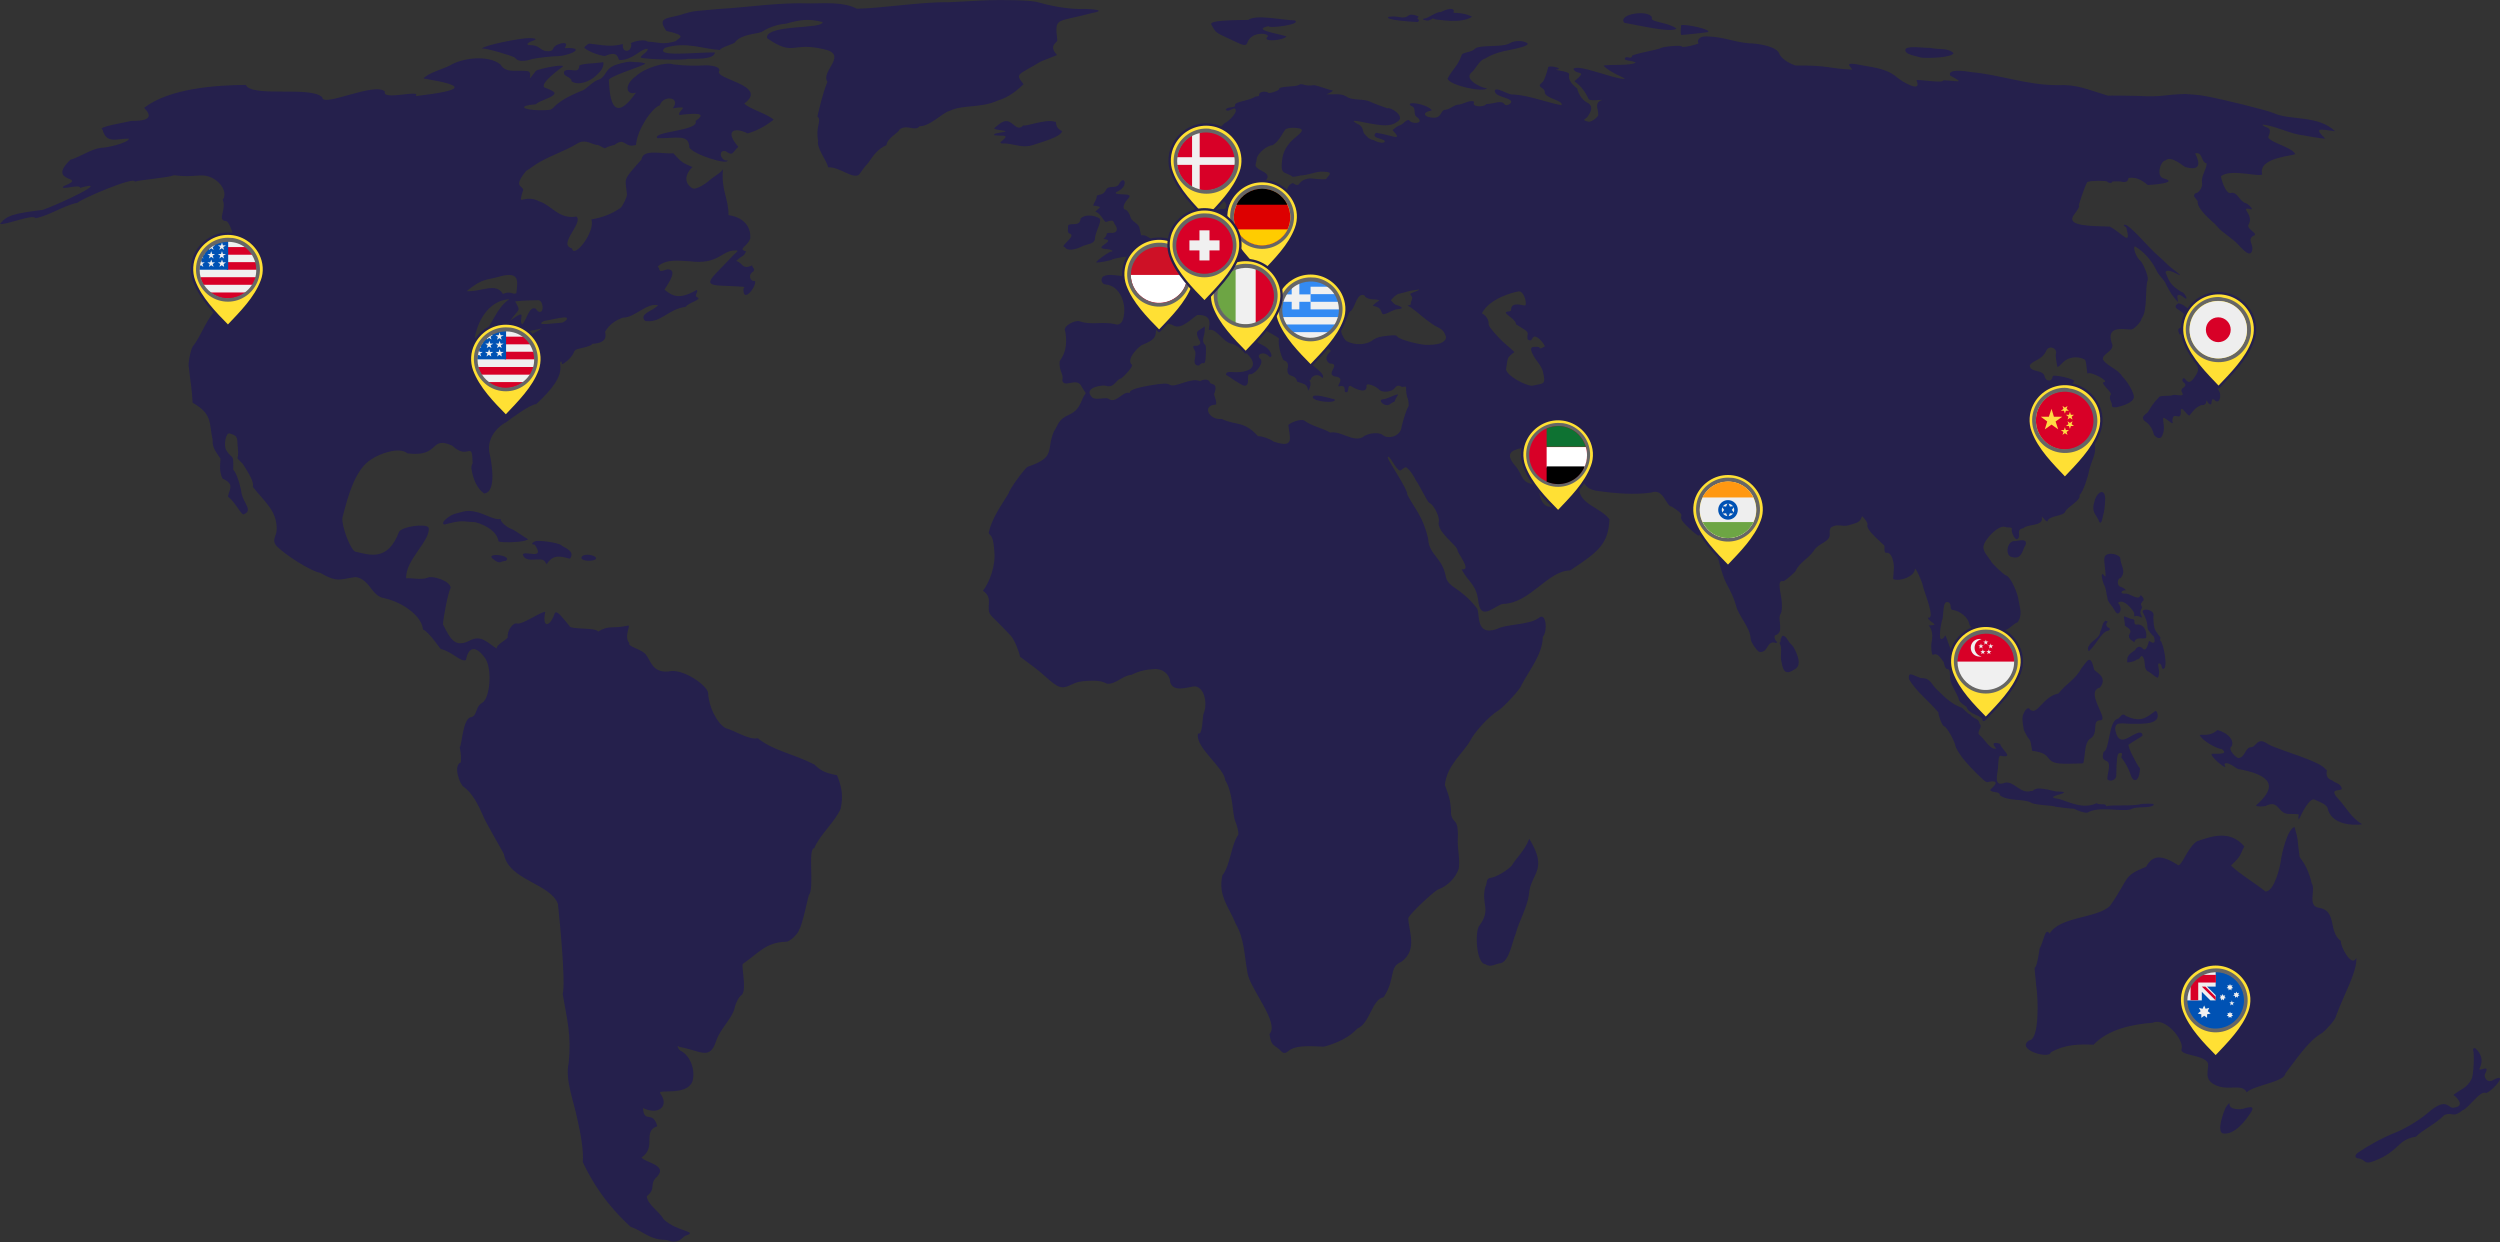 <?xml version="1.0" encoding="UTF-8" standalone="no"?>
<svg
   xmlns:dc="http://purl.org/dc/elements/1.1/"
   xmlns:cc="http://creativecommons.org/ns#"
   xmlns:rdf="http://www.w3.org/1999/02/22-rdf-syntax-ns#"
   xmlns:svg="http://www.w3.org/2000/svg"
   xmlns="http://www.w3.org/2000/svg"
   version="1.1"
   id="Layer_1"
   x="0px"
   y="0px"
   viewBox="0 0 1046.3 520"
   style="enable-background:new 0 0 1046.3 520;"
   xml:space="preserve"><rect x="0" y="0" width="1046.3" height="520" fill="#333333" stroke="none"/><defs
   id="defs244" />
<g
   id="Layer_1_2_">
	<g
   id="Layer_1_1_">

			<g
   id="svg15670">

				
			<g
   id="layer1"
   transform="translate(0,147.638)">

					<path
   id="path2477"
   style="fill:#25204C;"
   d="      M420.1-147.6c-0.9,0-1.8,0-2.7,0c-2.3,0-4.7,0.1-6.9,0.2c-4.1,0.2-10.2,0.5-13.5,0.7c-11.6-0.2-28.5,2.6-38.4,2.7      c-5.6-3-14.2-2.2-19.4-2.2c-13.4-0.5-25.7,1.6-38.1,2.3c-11.9,1.1-10,0.7-14.8,2c-5.8,2.2-12,0.9-7.4,7.2      c9.1,2.1,5.4,2.7,3.9,4.3c-5.5,1.7-7.6,0.3-11.7,0.2c-1.9-1.6-8.7,0.8-6.9,0.9c0.3,3.8-4.1,4-3.5,0.1c-4,0.9-5.6,1-14.1-0.2      c-1.1,0.4-2.6,1.9-1.9,1.9c2,1.8,7.1,3.3,8.5,3.3c6.1-2.7,5.2,1.7,6.1,1.7c5.6,0.1,8.9-4.9,11.7-4.7c0.7,1.2-4.1,3.3-2.5,3.8      c3.5,0.7,18.5,1,19.2,0.4c2.4-0.1,11.4,0.5,11.5-2.7c-8.3-0.1-25.6,2.1-20.9-1.9c8.7-2.8,16.1,0.5,23,0.9      c0.4-1.3,6.4-2.5,6.5-3.5c2.7-3.2,9-3.2,11-4.1c3.7-2.3,7.2-3.2,10.1-3.4c5.7-1.6,9.3-2.3,15.4-0.7c0,0.9-2.1,1.5-6.3,1.8      c-2.8,0.5-18.2,0.6-16.9,5c11.4,7.8,10,1.4,23.4,4.5c11.1,2.2-1.3,9.3,1.8,13.7c-2.1,5.1-3.4,11.3-4.2,14.5      c2,1.6-0.9,4.3,0.3,10.2c-0.8,2.9,3.7,8.4,4.2,11.1c4.8-0.3,10.1,5,12.9,3.1c1.3-1.8,2.4-3.4,3.9-5c2.1-3.1,4-5.8,7.6-7.4      c0.3-3,5-5,5.5-6.6c3.3-2.3,6.3,1.1,8.4-1.3c4.5,0,9.5-5.7,12.7-6.5c5.3-2.6,13-1,20.1-4.3c4.6-1.3,8.3-4.5,10.7-6.8      c-3.8-4.6-2.3-3.7,7.2-9.5c2.5-1,4.9-1.9,6.8-2.7c-3.9-4.1,0.3-5.2,0.1-6.2c-1.1-9.9-0.6-7.3,14.6-11.4c4.5-0.8,3.4-1.5-2.9-1.7      c-7.3,0.3-14.9-1.4-20.6-3C431.7-147.3,426.2-147.6,420.1-147.6L420.1-147.6z M603-142.6c-2-0.2-5.7,3-7.1,2.7      c-1.2,0.6,1.1,0.8,1.7,0.9c3.2-0.9,0.7-1.3,3.3-0.5c2.1,0.1,10.2,1.9,15.2-1.1c-2.2-1.3-5.5-1.7-7.8-1.7      C609-143.9,607.5-144.8,603-142.6L603-142.6z M679.8-138.1c3.9,0.6,20.1,4.5,21.8,2.4c-3.7-2.8-11.4-2.6-10.2-4.6      C690.1-143.8,676.8-141.8,679.8-138.1z M589.9-141.4c-2.9,2.3-4,0.1-8.7,0.8c-2.3,1.3,9.7,2.1,12.2,2.2c1.6-1.5-1.4-0.9,0.4-2.2      C592.6-141.4,590.8-141.7,589.9-141.4z M522.4-139.3c-13.3,0.1-15.6,0.8-15.5,1.8c2.3,4.2,1.3,3.1,11.2,7.8      c2.7,1.3,3.7,1.2,4.1-0.5c2.3-5,10.4-3.2,8-1.8c-1.5,2.1,7.2,1.2,8.2-0.4c-3.4-1.2-15-2.8-7.4-4.3c-0.7,1.1,14.1-0.6,10.9-2.4      C537.5-139.1,525.7-141.8,522.4-139.3L522.4-139.3z M703.6-137.1c-0.1,1.4-0.4,2.9,0,4.1c1,0,10.3-1,11.2-1.2      C716.6-135.3,705.2-137.7,703.6-137.1L703.6-137.1z M714.6-132.4c-0.7,0-1.4,0-1.9,0.1c-1.7,0.4-2.6,1.8-1.8,2.7      c0,0.5-6.4,2-7,1.5c0.4-0.8-8.3-0.1-9.1,0.7c-3.8,1.2-7.9,1.6-11.7,3c-0.2,2-2.5-0.2-3.1,1.2c-0.2,1.2,3,0.7,4.6,1.8      c-3,1.4-9.9,0.6-13.5,1.2c2.5,3,10.1,5.5,8.7,5.6c-5-0.1-19.4-6.4-21.3-4.2c1.2,2.9,6.4,0.1,0.4,5.2c2.7,1.8,4.6,4.4,6,7.5      c1.1,1,7.9-0.3,4.8,0.6c-2.4,1.6-0.7,3.4-0.8,6.1c-0.6,1.3-3.1,2.9-4.1,2.7c-3.5-0.9-0.9-0.9-0.1-2.5c1.7-2.4,1.9-4.5-0.6-5.6      c-2-1.1-3.5-3.5-4-5.8c-4.9-3.8-3-5.6-3.5-6.3c-1-1.1-7.1-1.5-5.2-1.6c3.7-0.4-3.7-2.2-3.5-0.8c-0.4,1.7-1.6,5.5-2.3,6      c-3.1,2.4,0.9,2,0.9,4.2c-0.1,2.7,8.2,3.5,7,5.5c-6.3-1.2-13.5-4.1-20.1-4.5c-2,0.4-6.5-3.1-7.8-1.8c-0.3,2.7,4.9,2.7,6.7,4.4      c0.9,1-1.8,2.5-2.5,1.6c-1.6-2.1-4-0.3-7.8-0.2c-0.6,1.4-6.5,1.4-5-0.9c-1.4-1.1-4.6,0.9-6.2,1.1c-2.3,0-3.9,2.1-6,2.2      c-2.4,0.3-0.9,4.7-7.4,2.9c-2.5-1.4,0-2.2,1.9-2.7c-2.6-3-11.7-3.9-8.7-1.8c2.5,0.7,0.5,3.7,2.5,4.7c3.4,2.8-2.4,3.1-3.4,1.2      c-1.3-0.2-2.1,1.5-3.6,2.1c-1.4,0.4-2.2,1.2-3.3,2.1c4.6,5,0.2,2.2-6.9,1.1c-2.4,2.3,2.6,2.3,3.6,3.4c0.4,1.2-2.3,1-4.6-0.3      c-2.2-0.3-3-1.8-4.1-2.9c-1.1-4.4-2-3-4.2-4.9c-0.2-0.4,0.6-0.4,3.4,0.2c9.4,1.9,12,1.9,14.8-0.1c3.8-2.1-2.9-6.3-4.1-5.6      c-2.2-0.8-5.1-1.8-6.9-2.6c-3.1-1.7-7.8-0.4-10.4-2.4c-2.5-1.5-5.8-0.6-8.3-0.9c1-0.3,2.2-0.9,2.8-1.5c-1.7-0.3-6.8-2.3-8.1-2.3      c-4.1,0.7-4.7-1.2-6.4,0c-1.7,0.8-8.5,0.3-8.1,1.8c-1.3,1.1-4.2,1.6-4.3,1.5c-1.1-1-4-0.6-4,0.6c0,0.7,0,0.7-1.7,0.9      c-2.6,1.9-8.9,2-8.4,3.7c0.1,1.2-3.6,0.3-3.9,1.9c1.2,0.8,2-0.3,3.6-0.7c2.4,1-2.7,5.8-4.1,6.2c-2.2,2.1-4.3,5.5-4.5,5.6      c-3.9,3.4-5.8,2.6-6.5,3.3c-2.6,2.6-5.8,3.4-8.3,4.9c-1.4,0.8-1.4,1-1.4,4.3c0.4,2.8,0.8,7,0.9,7c1.9,3,6,4.9,9,2.9      c0.9-0.6,2.4-1.5,3.5-2.1c1-0.5,1.9-1.3,1.9-1.7c0.2-1.1,1.7,2.2,1.8,2.6c0.5,2.2,2,4.4,3.4,5.9c1.2,1.2,1.3,2.2,0.3,3.2      c-3.1-0.2-4.2,1.2-4.6-0.2c1.5-1.6-2.6-2-0.9-3.1c0.5-0.3,0.5-2.9,0-2.9c-0.9,0.9-2.5,2.2-4,2.3c-2.4,0-4.1,4.8-2.3,6.7      c1,1.2-0.2,1.6,0,2.6c1.2,1.3,1.3,3.9-1.3,3.5c-1.9-0.5-3.4,1.1-5.2,0.9c-2.1-0.3-4.1,0.9-4.4,2.7c-0.4,2.4-3.4,5.1-6.8,6.2      c-2,0.7-2.3,0.9-2.6,2.4c-0.5,2.7-3.3,1.5-4.5,3.5c-2,2-5.8-3.1-6,0.1c0.9,3,0.9,3.3-1,3.3c-2.4-0.2-5.1-0.9-7.4,0.3      c-1.3,1.5-0.2,3.2,1,3.3c6.2,0.4,9.3,8.5,7.4,14.6c-0.5,1.6-1.8,2.5-3,2.1c-5.5-1.4-10.3,0.5-15.2-1.3c-1.9-0.6-6.8,2-6.1,3.8      c0.2,0.6,0.5,2.5,0.5,4.2c0,3.9-1,6.2-2.7,8.7c-0.4,4.5,1.8,5.1,1.1,8.1c0.8,3.4,6.2-1.7,8.1,2.6c2.5,4.2,1.9,1.4,0.2,5.4      c-1.5,3.7-2.6,4.9-5.4,6.3c-4.7,2-4.5,4.2-6.4,7c-3.4,7.8,1.1,10.8-11,14.8c-1.2,0.6-7.8,9.6-7.9,11c-3.2,5.3-7,10.4-8.4,16.5      c0.2,1.7,1.8,0,2.3,7.4c0.8,6.5-2,13.4-4.7,17c4.9,3.4,0.5,7.4,3.6,10.6c3.9,3.9,4.9,4.9,8.1,8.3c1.6,1.8,3.6,7.1,3.8,8.7      c4.1,3,7.9,5.8,10.6,8.3c5.5,4.9,6.8,5.4,10.9,3.4c2.4-1.2,3.6-1.4,7-1.6c3.8-0.2,5.8,0.1,7.9,1.2c3.6,0.4,6.6-3.5,10.2-3.7      c3.1-1.6,6.4-2.3,9.4-2.4c3.5-0.4,6.7,2,6.9,5.7c1.6,4,6.7,1.9,10.2,1.5c4.4,0.4,5.4,7.8,3.7,11.5c-0.5,1.2-0.3,9.3-2.3,8.2      c-1.4,5.8,10.9,14.2,11.4,19.6c3.3,5.3,3,14.3,4.1,16.9c1,2.5,1.4,4.4,1.4,5.8c-3.2,4.6-3.3,12.8-6.7,17.1      c-2,8.5,3,13.7,5.5,20.1c3.8,6.7,3.6,13.1,5,20.7c0.9,6.5,13.6,21,9.2,25.6c0.7,5.6,2.3,4.4,4.8,7.1c1,1.1,1.9,1.1,3,0.1      c3.5-3,11.2-1.9,15-1.9c4.9-1.3,10.4-3.6,14-7.6c5.2-2,6.1-12.3,11-13.1c5.2-8,2-12.6,7.4-14.8c7-5.1,3-12.9,2.9-18.3      c0.9-2.2,11-11.4,12.5-12c3.9-1.4,7.2-4.7,8.6-8.6c0.6-3.8-0.4-7.8-0.4-11.4c0.5-10.6-1.8-6.9-2.8-11.4c0-5.8-1.1-8.3-2.6-12.3      c0.9-8.4,7.5-13.1,10.6-18.5c1.9-3.8,8-10.4,11.8-12.7c2.4-1.5,9.6-9.4,9.6-10.5c3.4-6.5,8.9-13,9-20.3      c2.2-2.5,1.3-10.7-1.7-7.9c-4.1,3-13.9,2.5-17.5,4.6c-9.4,3.3-6.9-7.1-8.4-8.7c-6.9-8.9-11.9-8.4-13-13.2c-1.4-8.1-7.1-9-7.4-16      c-2.3-9.5-5.2-11.7-8.7-18.3c0.3-2.2-8.1-14.2-8.2-15.6c0.5-1.8,3.3,5.2,5.2,5.5c0.9-0.4,1.5-1.3,2.5-1.4      c1.7,1.2,3.2,3.7,4.2,5.7c1.3,1.6,4.8,9.1,5.5,9.2c1.9,0.8,4.3,5.7,4,7.7c-1.2,4.4,7.8,10.1,7.8,12.2c0.2,1.5,6.2,8.6,1.7,7.9      c3,5.8,6.3,6.1,7.1,14.1c1.2,7.9,7.4,0.5,10.4,0.4c11.3-0.4,18.6-13.9,27.9-14c12.2-8,16-11.2,16.5-21.4      c-3.6-4.9-12.6-6.3-12.7-12.9c0-2.8-0.5-3.3-1.5-1.5c-10.6,15.9-15.9,7.9-15.2,0c-8-0.4-6.4-3.5-9.7-7.6      c-5.8-6.4-0.3-7.1,2.5-7.9c3.3,1.6,3.9,7.6,7.8,9c6.6,3.4,6.8,5.2,12.5,4.5c2.2-0.3,3.3-3,4.5-1.4c1.5,4.5,3.6,5.5,7.3,6      c7.2,1,15.3,1.6,22,0.6c5.2-2,6.1,5.8,8.6,5.9c6.3,4,3,3.4,4.1,5.4c0,0.9,6.2,6.7,7.1,6.7c7.6-3.2,4.9-2,6.8,4.5      c1.6,5.3,2.5,10.7,4.8,15.5c1.6,2.9,3.2,6.1,4,9.1c1.2,4.9,5.9,9,6.2,14.1c0,1.2,2.4,4.9,3.6,5.5c4,0.5,2.9-5,6.9-3.8      c1.9,0-1.1-0.7-0.4-3.1c4.3-1.1,0.9-6.7,2.4-9c0.7-0.9,0.8-4.5,0.1-8c-0.9-4.8-0.7-6.1,1.1-5.7c0.7-0.1,5.1-3.9,5.1-4.3      C753,87.9,757,86,759,83c1.4-2.4,4-3.1,5.9-4.8c1.8-1.8,0.1-3.5,1.4-5.1c2.8-1.8,4.7-0.1,7.4-0.9c4-1.2,4.7-1.2,5.6-3.8      c1,0.8,2.3,2.6,2.3,3.4c-1.2,2.3,7.2,8.6,7.1,9.1c-0.2,5.4,1.3,0.5,3.2,4.9c1.2,3.4,0.6,5.2,0.4,8.9c2.9,1.2,9-1.1,9.1-4.1      c0-1.4,3,4.8,3.4,7.1c0.3,1.9,5.6,14.4,2,13.1c0.7,2.3,5.7,3.2,0.4,3.3c1.7,2,1.7,4.8,1.2,7.1c-0.4,1.9,0.1,5.8,0.7,5.2      c1.9-1,3.1,1.5,4.4,3.1c1,5.4,2.6,0.5,2.6,5.8c-0.3,3.1,3.6,8.3,3.7,9.7c0,0.7,0.9,1.6,3.2,3.2c1.2,3.5,6.6,3.4,6.7,5.6      c0.4,1.4,3.7-1.7,0.5-1.9c0.1,0-0.3-1.8-0.4-2.5c-3.3-4.3-1.6-8-3-12.1c-0.3-0.7-6.8-7.9-7.5-7.8c-2.3-2.2-4.5-10.4-5.1-11.2      c-3.5,5.1-2.1-3.7-1.5-6c1-2.1,0.1-7.8,2.2-8c2.6,0.4,0.4,3.4,2.8,3.4c2.6,0.5,5.9,2.9,6.5,5.8c0,0.7,1.6,2.4,2.3,2.4      c-0.9,0.8,6,1,4.6,2.2c-0.8,0.5-0.6,5.5,0.2,5.5c2.8-0.8,6.3-7,6.9-7.3c2.7-0.2,4-2.7,6.2-3.5c2.3-3.1,0.8-6.5,0.4-9.3      c-0.2-2.4-3.1-9.6-5.2-10.3c-1-0.3-6.4-5.4-6.4-6.1c-1.3-2-3.1-3.7-3.1-5.7c0-3,6.4-9.6,9.2-8.5c0.9,0.4,3-0.1,2.7,0.9      c-0.4,1.1,1.1,4.2,2.1,4.3c2.4-1.3-1-4,2.8-4.7c1.6-1.8,8.2-0.7,7.7-4.3c-0.6-2.1,2.3,3.2,2.5,0.9c1.5-2,6.6-1.6,7.3-3.6      c0.8-1.9,6.9-4.8,5.9-6.9c1.5-0.9,3.8-8.4,3.9-9.6c1.2-5.7,3.7-7.6,2.2-12.4c-2.7,2.6-1.4-1.1-3.1-4.6c-1.5-2.3-3.7-2.7-5-4.9      c-1.8-3.2-3.8-5.2-5.9-6.2c-2-1-2.2-1.2-1.9-2.2c0.2-4.4,7.3-5.8,7.4-7.5c1.8-0.9-9.5-3.5-8.8-2.1c-0.3,2.2-2.7,2.1-3.3,0.2      c-0.5-3.5-6.2-1.7-6.3-4.9c1.3-2.2,4.9-2.1,6.8-5.9c1.1-3.1,5.1-1.1,4.1,1.2C860.2,1.4,861,6,861.1,6c0.2,0,1.2-0.8,2.2-1.9      c2.2-2.3,6.2-2.9,9.1-1.3c1,0.2,0.9,6.5,1.4,5.9c0.9-1.1,9.2,3.2,6.8,3.6c-0.8,0-0.5,0.8,0.8,2.2c1.9,2.1,2.3,2.7,2,3      c-1.1,1.8,0.5,3,0.5,4.4c0,0.9,0.2,1,2,0.9c2.2-0.5,7.1-1.9,7.2-4.3c0-1.8-2.7-6.5-4.8-8.5c-1.9-3.2-6.1-4.2-8.1-7      c-0.9-2.6,5.3-3.7,3.6-7.1c-2.7-8.2,6.6-5.2,8.5-5.7c1.4-0.5,4-3.5,4-4.5c2.7-3.5,1.3-13,2.6-16.2c0.3-1.8-2.1-7.1-3.1-8      c-1.7-1.2-3.4-6-2.2-6c3.7,2.2,7.1,6.1,8.9,10c1,2.3,3.3,3.8,4.1,6c1.4,2.7,2.7,5.1,5,7.3c-0.2-1.5-0.9-3.3,0.6-3      c1,0.1,2.8,2.2,2.9,1.4c0-0.9-1.4-2.7-2.2-2.7c-4.4-2.8-4.9-3.9-6.6-8.2c1-2.1,6.1,1.8,6.1,1.1c-1.4-1.4-3.3-2.5-4.8-3.9      c-1-1-3.6-3.5-5.8-5.4c-3.1-2.9-10.9-12.1-12.6-11.7c-0.6,0.2-0.5,0.4,0.7,1.2c2.2,8.3-1.3,2.6-6.9-0.4      c-7.3-0.3-18.5,0-15.1-4.8c1.9-2.5,2.7-3.9,2.1-4.1c0.4-1.5,3-9.5,3.7-9.8c1.5-0.6,7.9-0.6,8.3-0.1c0.1,0.3,0.7,0.5,1.2,0.5      c0.5,0,0.8-0.2,0.7-0.4c-0.1-0.2,1.4-0.3,3.4-0.2c4.3,1.1,2.9-1.8,3.9-1.5c4.5-0.5,7.3,3,7.8,3c2.3-0.1,13.2-1,6.4-2.8      c-3.1-1-1.2-7.3,0.9-7.5c2.5-2.4,8,3,8.4,2.8c9,2.5,3.9-5.7,4-5.7c3.2-1,2.4,3.8,4.8,4.1c0.2,2.2-2.4,5.3-1.9,8.1      c0.4,1.9-1.4,4.5-2.9,4.5c-1,1.5-0.2,1.3,1.1,3.3c-0.4,1.9,2,5,7.2,9.5c3.5,3.9,0.8,1.2,8,7c2.2,1.6,6,7.4,7.4,4.6      c1.3-2.9-2.6-5.2,1.2-6.9c1-1.1-3.2-2.4-2.6-4.3c2.8-4.5-4.6-7.9,1.4-6.5c0.4-0.4-1.7-2.5-2.5-2.6c-2.8-0.8-3.4-4.9-6.2-4.3      c-2.3,0.9-4.5-7.1-4.1-7c4.1-3.5,18.1,1.1,17.1-1.1c-1.4-7,13.9-7.4,13.9-8.2c-1.5-2.9-10.4-4.7-11.3-7c2.1-5-1.1-3.4-2.5-5.3      c5.3,0.4,12.1,4.1,17.2,4.5c2.8,0.6,8.9,1.5,9.2,1.4c-5.4-5.1-1.7-3.8,4.1-3.1c-7-6.8-18.7-4.5-25.5-7.5      c-2.4-1.2-22.7-6.2-29.3-7.3c-2.2-0.4-5.8-0.7-7.9-0.8c-9,0.2-9,1.4-19.8,0.8c-3.6-0.1-11.9-0.2-12.6-0.1      c-8.7-2.6-12.8-4.8-21.2-4.4c-12.4,0-23.4-4.2-35.4-5.4c-10.8-1.8-9.6,0.8-9.4,1.4c6.9,3.7,2.5,2-2.9,2c0,1.4-11.4-0.7-11.2,0      c2.6,5.8-6.6,0.2-8.2-1.3c-4.8-4.1-11.2-4.2-17.2-5.5c-4-0.5-3.1,0.3-1.4,2.3c-10.3-0.4-9.8-1.9-23.8-1.7      c-3.1-1.1-5.4-2.6-6.7-4.6c-0.8-3.7-10.1-4.7-12.5-4.7C725-130.1,722.2-132.1,714.6-132.4L714.6-132.4z M221.7-131.7      c-3.7-0.1-19.6,3.1-20,4.4c1.4-0.4,13,3.1,13.8,3.8c1.8,2.6,6.7,0.7,7.5,0.5c2.8-0.5,7-1,9.4-1.1c5.8,0.1,13.8-3.9,3.9-3.4      c1.7-2.3-0.3-2.4-2-1.8c-3.9,1.1-1.8,3-4.7,3.1c-3.4,0.1-3.3-2.1-6.7-2.5c-4.6,0.1-0.6-1.7,0.2-1.9      C225.8-131.5,222.6-131.7,221.7-131.7L221.7-131.7z M631.6-129.4c-3.2,1.7-12.6,0.3-14.5,2.3c-0.9,1.3-5.5,1.4-5.4,2.6      c-1.8,4.8-3.3,5.1-5.9,9.8c1,2.9,15.6,6,16.6,3.9c-0.3,0.8-10.1-3.1-6.7-6.4c1.9-1.3,3.3-5.3,5.8-5.9c3.8-2.3,7.1-3,10.2-3.6      c7.9-1.6,9.5-2.6,5.7-3.6C635.4-130.7,633.2-130.4,631.6-129.4z M797.4-126.7c0,1.3,1.6,2,6.8,3.2c3.7,0.3,12.8-0.1,13.4-1.9      c-2.6-2.4-5.7-1.3-9.8-2.2C805.2-127.5,797.5-128.8,797.4-126.7L797.4-126.7z M188.4-120.3c-3,1.6-9.1,3.1-11.2,5.5      c18.1,3,17.7,4.9-3.3,7.4c3-3.1-14.3,2.1-12.8-1.9c-4.2-4.2-26.2,6.8-26.2,2.4c-4.7-4.9-29.6,0.2-32-5.2      c-12.5,0.1-32,1.4-42.6,9.6c6.4,6.3-5,5.3-5.6,5.5c-1.5,0.5-14.5,2.5-11.8,3.6c1.7,6.2,5.8,3.7,11.1,3.8      c-0.4,1.9-10.2,4-11.6,3.8c-4.3,0.5-9.1,4-12.9,5c-10.7,10.2,8.1,6.6-2.9,11.1c-2.1,2,7.2-1.1,6.9,0.7      c13.8-3.9-8.1,6.6-15.6,9.2C5.8-58.3,2.7-57.5,0-53.9c2.2,0.6,14.2-4.4,14.8-2.4c5.9-1.1,12-5.4,17.7-6.5      c1-1.4,24.1-11.3,23.9-8.8c2.8-0.9,13.9-1.6,16.4-2.7c5.1,0.6,5.9,0.4,10.9,0.1c6.7-0.5,12.3,6.4,9.5,10.2      c1.8,3.9-2.6,8.6,1.4,8.9c1.4,0,4.3,7.9,2.9,10.2c1.9,5.3-3.8,5.1-3.8,5.3c-2.9,0.4,7,8.4,5.3,8.3c-1.4-0.1-1.6,0.1-2.7,3.6      c-0.7,2.3-3.3,7.1-4.5,8.3c-5.5,4.7-7.3,12.1-11.1,16.7C79.7-1.2,78.6,5,79,5.9c0.6,5.8,1.4,9.5,1.6,15      c8.4,4.8,6.8,8.2,8.4,15.6c-0.3,3.2,1.7,5.4,3.2,7.7c0.4,0.2-1,5.1,1,8.5c5.1,2.3,2.8,4.3,2.2,7.5c2.9,2.2,4.9,6.6,6.4,7.5      c4.3-1.6,0.3-4.4-0.7-8.8c-0.2-2.1-2-8.9-3.5-9.9c0.2-7.3-0.2-3.9-2.9-8.2c-1.2-2-0.2-7.7,1.5-7c3.9,1,2.9,2.7,3.3,5.6      c0.8,6.9-1.8,3,2.1,7.1c2.6,4.1,4.8,7.6,4.2,9.6c4.7,6.1,10,9.8,10,17.5c0.1,3.2-2.1,4.2-0.4,6.9c3.6,4,15,11.1,18.6,11.6      c7.5,4.4,8.6,2.5,14.7,1.8c1.8,0,4.1,1.5,5.8,3.7c2.8,3.8,4.2,4.8,6.7,5.2c7.6,1.8,15.4,7.5,15.8,13c2.7,1.1,7.2,8.2,7.5,8.2      c4.8,1.1,8.3,5.6,10.5,4.6c1-5.5,4.1-6.5,8.2-0.5c2.9,4.7,1.8,16.6-1.4,18.4c-3,1.7-1.9,5.1-4.5,6c-3.7,0.1-4,12.3-4.9,12.5      c0.7,4,0.5,3.8,0.5,6.4c-3.4,1.2-0.5,9.4,1.2,10.3c3.6,2.6,6.1,7.6,7.9,11.7c0.7,2.3,8.9,16.1,8.9,16.5      c2,10.9,19.5,12.2,22.6,20.8c0.7,6.6,3.3,32.6,2,37.7c1.8,10.8,3.7,17,2.5,28.9c-1.6,6.8,2.1,15.9,3.6,23.3      c1.5,6.6,2.7,13.5,2.3,18.1c6.5,14,15.2,22.7,20,27.1c5.4,1.8,7.7,5.5,15.1,5.5c4.8,2.1,6.5-1,7.7-1.7c6.2-2-3.3-1.5-9-7      c-1.7-3.2-6.8-6.1-7-9.6c4.3-3.5,0.6-4.9,4.4-8.3c4.4-4.8-5.3-5.8-6.6-7.9c6.5-4.4,0.1-10.8,6.6-13.1c-2-7-5.5-0.8-6-7.6      c7,3.3,10.9-1.2,7.3-6c-2-2.3,11.1,1.3,13.4-5.2c1.3-4.4-0.7-10.4-4.6-12.6c-1.2-0.3-2.4-3.1-0.9-1.8c9.2,1.7,12.7,5.7,15.4-2.4      c1.5-4.9,6.7-9.5,7.7-13.7c0.5-2.4,1.9-5,3-5.6c2.4-2.4-0.5-12.9,0.6-13.1c6.7-4.7,9.6-8.9,17.8-9.2c2,0.2,5.8-4.2,5.6-5      c1.2-1.1,4-14.5,4.1-14.5c2.5-2.6-0.6-19.5,2.3-19.7c2.1-5.3,8.8-11.2,11-16.4c1.2-5.4,0.5-9.3-1.5-14.1c-5.3-1-6.9-2-9.5-4.5      c-9.3-4.7-17.1-5.7-23.7-11c-3.5,0.9-9.4-3.1-13.4-4.2c-3.8-2.1-7.2-9.4-7.3-14.6c-0.2-3.2-10.8-10.7-16.7-9.1      c-6.7,0.5-7.2-4.3-9.4-7.1c-1.6-2.2-7.9-3.4-6.9-4.8c-2.5-2.6,0.9-7.9-0.6-7.3c-7,1.5-7.6-0.4-12.5,2.5      c-0.9-1.9-11.9-0.7-12-2.4c-3.2-3.8-5-6.5-6.1-5.4c-1.7,5.6-5.5,7-4-0.5c-2,0-9.6,5.5-11.8,4.9c-1.8-0.5-4.3,3.2-3.9,5.8      c-0.9,1.4-4.9,3.1-4.6,4.7c-3.8-2.3-6.4-5.9-11.2-3.4c-6.4,3.3-8.2-0.7-11.3-6.7c0.1-2.9,2.2-13.6,3.2-15.3      c0-2.9-7.8-5.4-9.8-4.2c-2.7,1-6.8-0.1-8.8,0.2c-0.4-7.8,10.3-15.7,9.4-21.2c-1-1.9-11.3-0.5-12.4,1.8      c-4.8,12.5-12.3,9.6-18.4,8.2c-2.1-1.1-5.7-10.9-5.3-14.1c2.5-10,5.6-20.5,12.1-24.5c3.5-2.4,11.8-5.4,15.1-2.5      c13.9,1.8,9.1-7.6,18.8-3.2c6.8,6.5,8.3-2.8,8.5,7.3c-0.4,0.7-0.6,1.7-0.5,2.3c0.7,4.6,2.4,8.3,5.3,10.4      c5.8-0.5,2.7-14.9,2.4-16.3c-1.6-5.9,2.4-11.2,6.8-13.5c2.1-1.6,10.1-7.5,12.6-7.6c6.7-6.2,10.7-11.4,10.1-16.1      c-0.1-0.8-0.1-1.6,0.2-1.7c0.2-0.1,0.4,0,0.4,0.4c0,1,0.3,0.9,2.4-0.8c1-0.9,2.2-2.3,2.5-3.1c0.5-1.4,0.9-1.6,3.1-2.1      c3.1-0.6,5.7-1.7,4.3-1.8c8.3-0.3,5.5-4.9,5.9-5.2c1.8-3.1,4.6-4.8,7.4-5.8c4.9,0.1,9.9-6.3,14.7-5.2c-1.7,2.3-8.3,3.5-5.4,6.6      c6.7,1,9.4-4.9,16.9-5.9c1.8-2,5.2-2.4,5.5-3.7c-2.6-1,0.2-2.3-0.8-3.4c-7.6,4.4-10.3,2.4-13.5-0.1c2.1-3.3,5.7-8.6,1.1-8.5      c-4.3,1.5-2.5,0.3-3.9-1.2c3.6-3.4,9.7-2.3,13.2-2.2c12.3,1.6,13.4-4.5,19-4.5c2.5-0.3,0.3,1-0.6,2c-8.9,9.6-13.5,12.2-5.6,12.7      c11.5,0.5,10.6,0.4,9.9,1.1c-0.5,6.9,5.6-0.8,4.8-3c-2.1,0.3-3.1-2.7-0.7-4c0.9-1.3-0.6-1.6-0.5-2.6c-4.3,2.1-3.9-1.2-6.7-1.8      c3.4-3.1,2.8-1.4,4.2-4c-3.9-1.1,0.8-2.1,1.7-5.5c0.4-5.3-3.3-8.9-9.1-9.7c0-7.4-3.2-10.3-2.3-19.5c0.2,1.1-4.4,3.8-4.9,4.3      c-1.5,1.4-6.5,5.2-8.2,3.8c-3.5-2.4-2.5-6.1,0.3-8.7c-4.2-1.9-4.4-1.8-8-5.8c-4.4,0.5-12.7-2.1-13.3,2.6      c-8.4,9.4-6.7,7.6-6.1,14.7c0,1.1-1.7,4.6-2.6,5.5c-3.8,2.7-7.8,4.1-12.3,4.9c1.8,5.3-7.5,16.8-8.1,12.1      c-6.2-1.5,4.8-10.5,1.9-13.3c-7.4,1.3-10.5-4.8-15.5-6.3c-2.9-1.5-4.8-1.3-7.7-0.7c-0.3,0,0.2-2.3,0.9-4.2      c-0.4-1.9-4.4-1.1,1.3-8c0.2,0,1.5-0.9,3-2c5.6-3.9,12.7-5.9,18.2-9.3c3.6-2.3,6.4,0.6,8.9,0.6c4.6,2.2,0.9,1.2,6.8-0.1      c4.6-3.5,4,1.6,9,0c0.4-6.2,6.5-15.4,10-16.6c1-4.1,9-3.8,5.4,1.3c8.1-1.3,1.8,1,2.7,2.8c9.6-1.2,10.7-0.2,6.8,2.5      c1.8,4.2-18.2,4.3-16,7.2c7.8,0.2,13.3-2,13.4,3.9c1.9,3.1,16.4,7.5,16,5.4c-2.7,0.6-4.3-4.5-0.9-3.9c3.3,2.2,2.7,0.8,5.4-1.8      c-6.1-7-1.3-8.3,3.9-5.6c4-1.1,7.6-3.2,10.9-5.7c-2.7-2.6-9.8-4.3-12.3-6.8c10.6-7.8-13.4-10.2-10.4-13.8c0-1.3-1.6-2-5.2-2.2      c-5.2,0.2-8.3,0.3-14.2-0.4c-3.1-1.2-11.8,1.5-15.4,4.8c-5.8,4.3-3.8,8.4-0.1,7c-11.1,15.8-11.1-1.9-11.4-5.4      c2-2.2,15.9-6.1,15.2-6.8c-2-0.7-4-0.4-6-0.7c-1.3-0.2-6.7,1.2-7.6,1.9c-3,1.4-2.9,4.4-5.6,5.5c-2.6,0.7-5.2,3.8-6.7,4.5      c-6.3,2.5-9.9,4.6-12.5,7.3c-0.9,1-1.4,1.1-6.1,1.1c-7.1-0.2-8.8-1.9-1.2-2.5c1.6-1.7,7.6-2.8,7.8-4.7c0-0.5-1.9-1.5-4.2-2.3      c-2.3-1.7,7.1-8.3,7.8-8.9c-0.7-1-10.8,1.3-11.4,1.9c-4.4,5.7-1.3,2.1-2.9,0.3c-3.9-1.1-9.5,1.3-11.9-2.9      C204.3-124.9,193.3-123.3,188.4-120.3L188.4-120.3z M242.5-120.3c-0.3,4-3.5,0.9-6.2,2.3c-1.4,2.5,3,2.3,2.9,4.4      c2.8,1.9,7.6,0.2,10.4-2.5c1.8-1.6,3.3-3.6,2.9-5.5C246.4-120.8,245.6-121.3,242.5-120.3z M428.3-95.2c-2.2,2.3-3.4,0-5.4-1.2      c-2.7-1.7-4.8,0.9-6.8,2.4c-0.2,1.1,8.8,0.9,2.4,1.9c-2.1,0.3-2.7,0.5-2.3,1.1c4.1,0.4,6.7-0.6,2.5,2.9c0,0.5,0.5,0.6,2.2,0.5      c4.1,0.4,7.4,2,11.3,0.7c2.6-1,12-3.3,12.3-5.9c-3.7-1.7-1.7-4.2-3.2-3.9C437.9-98,428.7-94.4,428.3-95.2z M543.9-93.9      c3,0.9-2,3.5-4,5.9c-2.9,3.5-3.3,5.8-3.5,9.9c-0.1,3.4,2.3,2.7,4.4,4.3c0.1,0.3,1.4,0.1,3.5-0.4c3-0.1,5.8-1.4,8.4-1.6      c5.1,0,4.3,0.7,2.5,2.8c0,0.6-2.3,0.5-6.8,0c-6,0.6-3.6,4.4-7.3,2c-1.3,0.2-2.6,2.1-2.4,3c0.1,3.2-1.9-0.2-1.9,8.2      c0.3,2.3-0.5,3.6-2.1,3.6c-0.2,1-3.6,3.9-4.1,1.4c0.8-1.3-5.6-0.7-6.8,0.6c-1.9,1.1-7.4,2.3-7.4,0c-2.2-1.9-7.6,2.8-7.7,1.2      c3.6-3.7,3.9-0.9,3.7-4.7c1.7-2.5,0.9,0.4,3.5,0.4c1.7,0,2-0.2,2.2-0.9c3.6-2.2,5.3-2.9,6.1-2.5c0.5-0.6,1.6-3.8,1.4-4      c-2,2.6-0.9-1.2-0.7-4.2c2.1-1.3,9.2-4.4,3.4-7.1c-4.4-2.4-2.4-2.4-2.3-5.5c0.7-2.2,4.1-5.2,6.7-5.4c2.9-1.8,4.2-5.5,5.4-6.7      C539.9-94.4,542.1-94.2,543.9-93.9L543.9-93.9z M468.5-70.9c-1.3,2.6-4.2,0.6-5.5,2.5c-1.2,2.7-3.1,2-4,2.7      c0.1,1.6-1.1,2.6-1.5,4.1c4.6,0.6,2.5,0.6,0.9,2.6c2,0.3,3.6,4,4.4,4.3c4.1-1.5,2.8,0.1,4.1,1.4c1.4,2.4-0.2,3.4-2.3,3.1      c-2.6,0.1-0.2,0.2-2.8,2.6c6.4,0.5-5.2,3.8,1.1,4.2c2.2,0.1,3.8,1.1,1.8,1.1c-1.8,1-4.9,3-6,4.5c1.3,0.2,6.7-0.9,7.1-1.4      c2-0.6,6.6-1.3,9-1.2c2,0.1,5.8-1.2,5.8-2c-3.4-2,2.2-2.8,0.9-5.4c-5-3.5-3.2,1.5-4.7-4.8c-0.8-1.9-3.2-2.3-3.7-4.2      c-0.4-1.7-1.6-3.2-2.5-3.2c-1.2-1.1,0.8-3.8,1.7-4.7c1.1-1.1,0.3-1.6-2.5-1.6c-0.8-0.1-3.5,0-2.7-0.9      C472.8-69.5,470.6-74.6,468.5-70.9L468.5-70.9z M452.2-56.1c-0.1,3.6-4.3,1.4-5.2,2.9c0.1,1.6-0.5,3,0.7,3.3      c3.1,1.1-4.8,5.5-2,5.7c0.9,1.9,4.8,0.9,7.1-0.3c2.3-1.1,4.8-0.9,5.4-2.8c0.2-3.9,3.2-7.4,1.9-9C457.7-57.7,453.8-58,452.2-56.1      z M216.1-24.9c-1.7,0.7-2.5-1.2-5.6,0.3c-3-5.1-9.2-0.7-15.2-1.2c7.1-5.7,7.8-4.3,14.5-6.3C217.5-33.9,216.7-30,216.1-24.9z       M640.7-1.6c0.8,4.1,4.5,6.4,5.1,9.8c1.3,5.4,0.2,4.5-4.6,5.6c-3-0.1-10.4-4.1-10.9-6.8c0.9-5.2,0.1-4.6,3.5-7.3      c-2.1-2.1-4.7-4-6.5-6c-3.7-4-4.3-4.9-4.3-6.2c0-1.5-1.3-3.3-2.8-4c3.1-6.2,13-8.8,15-9.1c2.8-1,4.3,6.4,2.8,5.8      c-2.6-0.5-5.7-1.2-5.6,2.1c-0.8,0.8-2.7,0.1-2,1.3c1.2,1.3,4,2.7,4.1,4.5c6.7,4.1,4.4,2.7,4.8,6.3c2.1,1.3,1.5-0.7,2.9-1.2      c1.9,0,4.2,3.5,4.4,4.1c-3.1,1.8-1.5,0.2-3.2,0.2C641.1-2.4,641.3-2.6,640.7-1.6L640.7-1.6z M597.1-13.7c1.4,1.1,3.4,2.5,4.6,3      c1.5,0.7,2.3,1.4,2.9,2.6c1,1.9,0.7,2.7-1.1,3.8c-1,0.6-2.5,0.9-5.6,1C595.2-3,586-5.4,585-6.6c-0.7-0.8-1-0.9-4.4-0.5      c-2.8,0.3-4.2,0.6-5.8,1.6c-2.8,2.4-7.8,2.4-11.1,0.7c-1.2-0.6-2.8-4.1-2.3-4.7c1.2-1.9,3-7.5,3.7-7.8c2-1.2,2.4-6.8,5.1-6.9      c0.7,0,1.1,0.3,1.1,0.7c1.8,1.7,4.6,0.8,6,1.6c-0.7,0.4-3.1,2.1-2.6,2.3c4.4,0.7,2.8,3.3,4.4,3.5c2.2-0.4,4.1-2.2,6.4-2.2      c2.8-0.4-0.2-1.4-1.1-1.7c-0.9-0.2-1.8-1.5-2.3-2c1-1.1,2.3-2.6,3.8-2.8c2-0.4,4-1.2,5.9-1.4l2.2-0.3c-0.9,1-3.5,1.2-3.8,2      c1,1.5,1.1,1.4,0.3,3.3c-0.3,1.1,0.6,1-1.5,1.5C590.5-19.4,594.7-15.5,597.1-13.7z M213.2-22.4c-5.2,3.2-7.4,11-10.9,14.6      c-2.2,2.2-3.4,2.5-3.5,1C200.3-14.4,205.2-22,213.2-22.4L213.2-22.4z M225.3-22c0.6,0,1.2,0.5,1.5,1.4c1.1,3.1-0.9,4.9-2.5,2.2      c-2.9-1.6-4,5.3-5.8,6.5c-1.8-1.8,2.9-7.3-4.9-1.6c3.7-5.2,4.5-3.6,2-8C219.8-22,223.3-21.9,225.3-22z M516.5-20.7      c1.4,7.2,12.8,10.3,18.8,14.7c-0.7,2.8,1.4,9.2,2.1,9.2c2,0.5,1.8,2.6,1.4,3.8c0,4,3.1,1.3,4.1,5.1c3.1,1.1,4,0.8,4.7,3.8      c2.3-4.4-0.9-4.8,1-4.5c-0.2-1.4,3-3.3,4.8-0.8c2.5-2.2-9.7-7.7-7.6-11c1.3,0.3,4.6,2.8,4.9-0.1c-2.4-3.3,7.7-1.6,6,0.1      c-2.5,2.1-1.6,4.2-0.1,4.9c5.2,0.1-3.1,5,3.1,5.6c2.7,0.9,0.3,3,0.4,4c3.6-0.9,2.4,1.7,2.8,2.3c2.2,0.9,0.6-3,2.4-2.5      c2.1,1.4,7,3.5,6.6-0.1c-0.2-1.3,3.5-0.2,5.5,1.8c1.4,1.2,5.1,0.8,6.3-0.8c0.9-1.2,1.7-1.3,3-0.5c2.9-0.3,1.1-0.4,2.2,4.2      c0.5,0.6,0.9,3.6,0.5,4.1c-0.6,0.7-2.2,5.6-2.8,8.3c-0.3,4.1-5.6,5.4-7.8,3.6c-1.7-1.5-6.6-0.9-8.6,0.9c-4.2,2-8.9-2.8-13.5-2      c-3.2-1.9-7.2-2.5-10.5-4.8c-0.7-1.1-5-0.1-7,1.6c0.5,5.3,2.9,10-6.1,7c-1.9-1.3-4.7-2.3-6.6-2.3c-6.1-6.6-9-4.3-15.2-7.2      c-5.3,0.6-8.4-5.7-2.6-6c1,0.1-0.6-4.3-0.6-4.3c2-5.1-1.4-3.9-1.7-4.9c-0.4-1.4-2.2-1.7-4.2-0.6c-3.6-1.8-10.3,2.9-12.6,1.5      c-1.2-0.7-2.5-0.7-8.6,0.3c-5.1,0.9-8.1,1.9-8.1,2.8c0,0.3-0.3,0.4-0.7,0.2c-2.8-0.1-5.3,4.9-8.5,2.4c-2.2-0.4-4.9,0.8-6.6-0.4      c-3.6-3.7,2.4-5,5.2-5c4.2,1.5,4.5-2.5,7-3c0.8-0.5,5.2-5,4.4-5.7c-2.8-2.3,3.5-8.3,4.6-8.4c5-2.1,5.5-3.1,5.5-6.6      c0-2.2,4.8-3,7.5-1.3c3.2,1.5,7-2.7,9.8-4.5c7.2-0.3,4.6,5.2,4.8,6.3c3.2-1.1,5.9,5.4,10,5.8c2.7,1,7.5,4.9,8.2,7      c1.7,4.4-4.7,5-7.6,4.8c-2.7-0.2-3.4,0-3.4,1.1c1.4,0.8,6,4.2,7.6,4.6c3.1,0.1,0.3-5.6,2.8-4.8c2.2-0.4,5.9-5.2,3.8-6.6      c-1.7-1.7,1.5-3.3,3.7-1c0.7,0.7,0.8,0.6,1.2-0.2c-1.1-5.1-7-4.3-7.3-7.7c-6.2,0.6-6.7-5.4-10.1-7.6c-2.2-1.5-2.4-5.7-0.7-6.3      C514.8-20.9,517.4-21.3,516.5-20.7L516.5-20.7z M911.6-20.7c-3.9,2.8,4,2.5,2.8,7c-0.1,4.8-4.4,1.8-2.1,6.2      c0.3-0.9,2.2,0.6,2.5,1.9c1.4,2.5,4-0.8,1.6-1.9c-1.3-0.5,2.9-1.2,4.2-0.6c7.5,3.3,0.2-2.1,5.4-2.2c1.5,0,3-0.9,3-1.7      c-2.1-1.2-1.6-2.9,0-4c-1.2-1.4-1.9,0-2.1,0.8c-0.6,0.3-3.5,0.5-5.7-0.3C917.5-15.6,915.1-20.3,911.6-20.7L911.6-20.7z       M236.4-14.8c1.6,0,1,1.3-1.1,2.2c-1.9,0-12.4,1.7-7.6-0.7C230.2-13.7,234.6-14.8,236.4-14.8L236.4-14.8z M504-11      c-0.8,1-2.4,1.3-3,2.4c-0.4,2.6,2.5,4.2,0.8,5.3C500.8-2.3,498.2-4,500-1c1.1,1.8-1,4.8,0.5,6c1.6,1.1,1.6-0.6,2.9-0.7      c0.9,0.4,1.2-0.5,1.3-4.3c0.1-2.6,0-3.2-0.7-3.7c-1.2-1.6,0.2-3.5,0.2-5.6C504.3-10.5,504.2-11,504-11L504-11z M226.8-10.2      c-2.4,1.7-11.2,6.4-14,4.9c-0.7-0.7,2.2-1.5,4.4-2.6c4.8-1.4,5.2-1.3,8.8-2.1C226.4-10.2,226.6-10.2,226.8-10.2L226.8-10.2z       M916.9-1.9c-0.2,4,4.6,7.3,2.5,10.6c-3.9,7-4.5,1.2-5.7,2c-1.6,2,3.1,1.9-0.4,4.3c-1,1.1,0.6,1.9,0.1,2.7c-1.3,0.4-2.6-0.3-4,0      c-1.1,0.6-5.9,0-5.9,1c-2.3,2.3-3.2,3.9-4.6,6.2c-1.7,1.4-2.8,2.1-1.4,3.6c2.1,1.4,3.2,2.9,4,5.9c0.9,1.1,2.2,1.8,3.1,0.9      c1.5-2.6,1-4.4,0.7-7.5c-0.3-2.3,4.9,3.7,3.9,0.9c0-5.1,3.9,0.9,3.5-4.5c0.2-2.4,2.3,1.8,3.6,2.1c1.9-2.2,2.2-3.2,5-4.4      c3.4,0.3,1.2-3.8,2.8-1c2.6,2.8,0.4-3.4,3.1-0.8c2.1,1.4,2.4-3,1.6-3.9c-1.6-2.2-0.6-4.8-2.3-6.8c-1.6-1.9-0.2-1.6,0.9-2.2      c-0.4-5.7-5.3-7.8-6.8-11.6C917.3-7.2,917.3-2.8,916.9-1.9L916.9-1.9z M585.1,17.4c-2.1,0.3-4.2,1.9-6.4,2.1      c-1.3,0-0.9,1.4,0.5,2.1c2.3,1,2.5-0.5,4.5-1.2C583.8,19.4,585.2,17.8,585.1,17.4L585.1,17.4z M549.4,18.6      c0.1,1.9,10.2,2.8,9.2,0.9C556.3,19,549.6,16.8,549.4,18.6z M876.8,61.4c-1.9,5.8,0.5,5.8,1.8,9.4c1,1.4,1.4-2.2,1.6-2.8      c0.4-1,0.7-3.4,0.8-5.4C881.6,56.7,878.3,57.4,876.8,61.4L876.8,61.4z M196.3,66.2c-0.8,0-1.5,0.1-2.1,0.2      c-0.7,0.2-2.3,0.6-3.5,0.9c-2.6,0.6-6.8,4.1-4.7,4.6c7.9-2.1,7.2-1.2,12.9-1c5.2,1.4,9.2,4.4,9.7,7.9c-0.3,0.8,9.2,0.6,11.2-0.2      l1.3-0.5c-1.8-1-5.9-4-6.9-4.3c-1.9-0.6-4.6-2.9-4.6-3.9c0-0.3-0.1-0.4-0.3-0.3C206.1,70.1,201.7,66.3,196.3,66.2L196.3,66.2z       M843.5,78.8c-3.3-0.4-4.4,5.2-2.1,6.5c4.8,1.7,4.7-2.2,6.4-5C848.5,77.5,844.9,78.7,843.5,78.8L843.5,78.8z M224,78.9      c-1.6,0.7-1.7,1.4-0.2,1.4c4.6,6.8-4,2.3-5,4.1c1.1,4.1,7.5,0.8,9.1,2.8l0.9,1.3c2.6-4.1,5.4-3.5,9.7-2.3      c2.6-3.3-2.9-4.8-3.5-5.6C233.8,79.5,225.5,78.3,224,78.9L224,78.9z M880.8,85.6c-0.6,1.3,1.2,9.4,0,7.8      c-1.4-1.8-1.6-0.3-0.4,3.3c1.3,2.3,1,4,1.6,5.8c-0.1,1.6,1.7,3,2.7,4.8c1,1.9,1.7,2.3,2.4,1.3c0.8-1,0.4-2.9-0.7-3.9      c2.4-2.3,6.7,3.5,6.8,4.3c0,1.2,0.1,1.7,0.4,1.3c1.3-0.9,3.7,1.9,2.5-0.6c-0.8-1.4,0.1-2,0.4-3.2c-0.8-1.8-0.4-1.4,0.3-2.6      c0.5-0.3,0.5-0.6,0.1-1.4c-0.6-1.1-1.4-1.3-1.4-0.3c-1.3,1.1-4.3-1.6-6-1.4c-2.6,0.2-1.7-1.5,0.2-1.4c0-0.4-1.6-1.4-2.3-1.5      c-1.6-0.5-1.2-3.6,0.1-3.6c2.6-2.9-0.1-5.5-0.1-8.2C887.4,84.4,881.6,82.9,880.8,85.6L880.8,85.6z M206.6,86.5      c2.8,2.3,2.9,0.6,5.1,0.6C214.9,84.6,202.1,83.4,206.6,86.5z M243.3,85.9c0.6,1.9,7.8,1.3,5.8-0.5      C247.6,84.3,243.5,84,243.3,85.9z M896.7,108.4c4.1,7.9-0.3,5.2,4.8,10.5c0.8,3.1-0.3,2.8-2.1,1.7c-0.4,1.5-1.2,4.8-2.7,3.1      c-1.2-1.3-2.5-0.5-3.2,0.8c-2.3,1.6-3.5,2.3-3.2,5.1c2.3-0.1,3.6-0.8,3.9-1.2c1.6,0.1,1.5-1.9,2.4-1.4c1.7,1.9,0.3,4.7,2.1,6.2      c1.9,0.8,4.4,3.8,4.6,2.4c1-2.7-0.8-5.4,0.3-5.6c1.2,0.2,0.9,1.5,1.5,2.3c2.6,0.6,0.4-10.4-0.8-11.7c-0.3,0.2-0.3-0.4-0.1-1.4      c-2.3-3.3-2.8-2.8-3-8.8C902.2,107.6,896.7,106.6,896.7,108.4L896.7,108.4z M888.9,110.3c-0.1,1,0.5,2.6,0.4,3.9      c4.7,2.9,0.6,3,2,5.4c0.5,0.8,1.4,0.9,1.9,1.6c0.9-2.6,3.1-1.2,5-1.8c0.6-3.4-1.5-6.2-4.2-5.6c-1.4-0.4,0-2.2-1.4-2.3      C891.2,111.4,890.2,110.5,888.9,110.3z M881.3,112.1c-1.7,0.9-1.2,2.9-2.3,4.5c-0.2,3-3.4,3.5-4.8,6.1c-0.7,0.7-0.2,3,0.4,1.8      c2.1-1.6,4.9-7.5,7.4-8.1c1.2-0.2,1.4-1.1,0.3-1.4c-1.4-1-0.6-2.1,0-2.5C882.2,112.2,882.5,113,881.3,112.1L881.3,112.1z       M746,118.4c-1.5,2.2-0.2,2.3-1.3,3c1.3,2,0.4,4.9,0.7,7c0.6,3.2,1,6.6,4.5,4.8c2.3-1.2,2.9-1.9,2.9-3.9c0-1.8-1.8-6.1-3-7.1      C747.9,120.5,747.9,118.6,746,118.4L746,118.4z M871.3,131.8c-3,5.3-6,6.1-9.8,10.8c-6.7,1.3-8.9,9.7-12,6.6      c-0.4-1-1.7-0.2-2.5,1.6c-0.8,1.5-0.7,3.1,0,7c3,6.5,2.4,1.8,3.5,8.8c10.3,1.2,3.3,5.7,15.1,5.4c0,0,6.2-0.1,6.3-0.2      c0.9-3.5,0.4-8,2.6-10.1c4.4-2.3,0.4-8.1,4.8-7.9c3.2-0.7-6.9-12-0.4-13.7c3.7-4.8-2.7-6.7-2.5-7.7      C874.8,125.7,873.6,129.1,871.3,131.8L871.3,131.8z M799,136.7c3.4,5.6,8.2,8.9,12.3,13.9c-0.2,0.9,1.5,5.5,2.3,5.7      c1.3,0.4,4.6,6.4,4.9,8.7c2,4.2,5.7,8,8.7,11c4,3.9,4.1,4,5.5,3.5c5.6-0.8,0.2,3.2,0.2,3.5c0.9,1.4,4,0.3,4.1,2.2      c3.4,2.6,9.7,1.4,12.9,3c1.5,1.2,9.7,1.2,10.3,1.8c2.8,0.4,7.3,0.9,7.7,0.8c1.9,0.9,3.8,1.7,5.7,1.7c4.7-2.9,13.8-0.3,18.2-1.4      c2.3-1.5,7.7-0.3,9.4-1.7c0.7-0.7-0.5-0.8-4.6-0.6c-4.9,1.2-12.6,0.2-15.1,1c0-1.5-2.9-0.3-4-1.3c-5.8,2.8-11.9-0.7-15.9-1.8      c-6.4-0.8,2.3-1.9,2.2-2.7c-0.1-0.3-1.4-0.4-3.4-0.4c-10.6-2.8-8.4,0.1-10.4-0.2c-4.4,1.4-6.9-4.1-10.8-3.5      c-5.1,2.1-3.2-3.4-3-6.2c0.2-4.6,0.5-5.5,1.6-4.9c5.2,0.7-0.1-2.6-0.7-5.1c-3.3-1.2-3.4,0.2-1.6,1.9c-2.4,1-5.1-4.2-7-5.6      c-1.6-1.3,1.6-3.3,0-4.7c-0.3-2.5-2.5-1.8-3.9-3.9c-0.8,0-3.3-2.8-3.4-2.8c-4.1-1.3-7.5-4.6-10.1-7.2c-2.4-1.9-3-5.2-6.4-5.2      C802.3,136.3,798.1,132.2,799,136.7L799,136.7z M902.1,149.9c-4.2,3.1-6.2,4.8-12.2,2.2c-2-1.9-2.4,0.7-3.6,1.1      c-3.8,0.7-3.4,13.4-5.9,13.8c-1.4,4.9,2.1,2.7,2.2,5.4c0.3,2.1-0.8,4.2-0.6,6.2c1.6,1.2,3.7-0.1,3.7-1.6c0.1-7,0.4-9.1,1.2-9.4      c1.2-0.4,1.5,0.1,0.9,1.7c4.3,5.9,3.4,7.5,4.9,9.2c2.3,1.6,2.9-2.8,2.9-4.6c-1.2-1.3-5.3-9.1-4.7-9.9c1.1-0.9,5.8-3.5,5.8-3.8      c0-1.2-1.1-1.6-2.5-0.9c-3.3,1.2-7.7,6.2-9-2c0.4-2.3,0.9-2.4,6.6-2c4.4,0,12.9,0.5,11-4.8C902.5,150.1,902.4,149.9,902.1,149.9      z M928,157.9c-3.3,3-6.5,1.6-7.4,2.1c1.2,2.5,7.4,5.9,9.2,5.8c3.9,2.9-4,1.7-4.2,2.1c-0.5,1.3,6.9,7.2,5.6,5      c-0.9-1.7,1.5-1,1.9-0.8c0.9,0.4,2,1.1,2.5,1.5c0.4,0.4,1.4,0.8,2.2,0.8c15.7,3.1,13.4,8.9,6.4,15c0,0.7,4.1,0.6,4.6,0      c5.1-2.2,4.6,3.7,9.2,3.6c6.4,0.1,3.1,0,4.1,2.4c1-2.1,4.7-10.1,7-8.2c1.7,0.8,5.2,1.9,5.2,4.1c2.5,7.6,13.9,6.2,14.3,6      c-4.8-2.8-6.8-7.3-9.9-10.5c-4.6-5,1.3-3,1.4-4.4c-0.6-2.3-2.6-2.2-4-3.4c-4.1-1.3-1.4-5.4-2.6-4.4c-1.8-3.6-19.3-8.1-24.1-10.7      c-4.9-3.6-4.9,1.2-7.4,1.2c-2.3,0.1-2.5,4.4-5.1,4.5c-0.8,0.2-5-3.8-2.8-5C935.2,161.2,931,158.6,928,157.9L928,157.9z       M960.2,198.5c-3,1.1-5.3,11.4-5.6,14c-0.3,2.4-2.7,12.9-6.4,13c-6.3-4.9-10.4-7-14.5-10.9c4.7-4.4,3.6-4.3,5.6-8      c-6.1-7.1-13.7-4.2-19.7-2.2c-3.7,2.1-6.3,10-7.9,10.1c-7.2-4.6-10.8-4.3-13.5,0.6c-10,4.1-6.6,4.2-15.2,16.5      c-5.7,5.2-21,4.3-25.2,11.5c-1.9-3-2.5,3.5-4.2,6.3c-2.1,14.9-2.7,0.9-1.4,15.6c0.8,4.7,1.5,22.6-3,22.8c-5.8,3.9,8.7,8,9.1,5      c5.7-3.3,11.7-3.5,17.9-3.2c6.2-6.6,16.6-8.6,24.8-9.2c5.1-2.4,12.9,6.9,12.1,10.8c-1.5,3.1,9.5,2.4,11,6.2      c0.5,2.8-2.3,6.9,3.6,9.3c5.2,2.2,10.6-1,12.6,2.8c3.1-3,15.9-4.3,16.2-7.9c4.3-5.5,9.6-13.8,15.5-17c1.6-1.3,5.6-5.6,5.7-7.1      c3.7-9.9,8.3-17.4,8.5-23.6c0-0.6-0.1-0.7-0.3-0.2c-1.9,3.2-6.5-5.4-6.2-7.5c-5.4-4-1.5-12.7-9.1-13.9      c-5.1-0.7-1.3-7.5-3.1-10.2c-1.7-7.8-5.1-10.6-5.1-11.3c-1.1-8-0.3-6.1-2-12C960.4,198.6,960.3,198.5,960.2,198.5L960.2,198.5z       M640,203.5c-2.1,5.2-5.8,8.4-7.2,11c-1.8,2.1-6.9,5.2-9.3,5.3c-1.7,0.5-1,2.4-1.9,3.8c-1.8,7.5,2.6,9.2-2.4,16.1      c-2,1.9-1.5,16,2.5,16.2c2.2,1.6,4.3-0.3,6.3-0.4c3.7-0.8,4.9-9.1,6.3-12.2c1.5-5.7,4.7-10.7,5.6-16.5c0.5-9,8.3-9.9,0.3-23.1      C640.1,203.5,640,203.4,640,203.5L640,203.5z M1035.9,291c-0.4,0-0.9,0.2-0.9,0.5c0.7,2,0.2,10.8-0.5,12.3      c-2.1,4.1-4.7,4.4-7.7,6.8c1.8,1.3,4.8,4.7,0.4,5.3c-2.7,0.8-2.6-4.4-9.8,1.1c-4.2,3.9-10.3,7.4-14.2,9.1      c-5.7,2.2-11.5,5.4-16.1,8.5c-1.8,1.1-1.7,2.6,0.1,2.6c3.7,0.8,1.6,3.4,8.9,0c3.4-1.5,6.1-3.9,8.2-5.9c1.9-1.8,4-2.8,6.8-3.2      c2.8-2.9,8.4-5.4,11.8-9c3.6-1.7,3.3,1.5,7.8-2.1c2.6-0.9,7.3-8.5,9.8-7.2c2.6-0.7,9.6-8.8,3.2-5.6c-2.6,2-4.7-1.2-3.4-2.9      c1.9-3.9-3.5,0.2-2.5-1.9C1039.4,296.2,1038.5,293.3,1035.9,291L1035.9,291z M931.6,315.7c-1,2-3.9,9.9-1.4,11      c5.1,1,10-5.9,11.8-8.7c1.4-2.2,0.8-2.7-2.2-1.9c-2.1,0.9-6.8,0.7-6.7-1.6C933.3,313.2,931.7,315.6,931.6,315.7z" />
			</g>
		</g>
	</g>
</g>

<g
   id="usa"
   class="flag_icon">
	<path
   style="fill:#FFE034;stroke:#25204C;stroke-linejoin:round;stroke-miterlimit:10;"
   d="M225.2,143.8c-2.5-4.9-7.6-8.4-13.5-8.4   l0,0l0,0c0,0,0,0,0,0l0,0c-5.9,0-11,3.5-13.5,8.4c-1.8,3.5-2,7.7-0.7,11.3c2.7,7.3,8.8,13.5,14.2,19v0h0h0v0   c5.3-5.6,11.5-11.7,14.2-19C227.2,151.4,227,147.2,225.2,143.8z M211.7,158.3c-4.2,0-7.6-3.6-7.6-7.7c0-4.2,3.4-7.5,7.6-7.5   c4.2,0,7.6,3.3,7.6,7.5C219.3,154.7,215.8,158.3,211.7,158.3z"
   id="path19" />
	<circle
   style="fill:#F0F0F0;"
   cx="211.7"
   cy="150.4"
   r="12.1"
   id="circle21" />
	<g
   id="g31">
		<path
   style="fill:#D80027;"
   d="M211.2,150.4h12.6c0-1.1-0.1-2.2-0.4-3.2h-12.2V150.4L211.2,150.4z"
   id="path23" />
		<path
   style="fill:#D80027;"
   d="M211.2,144.1H222c-0.7-1.2-1.7-2.3-2.8-3.2h-8.1L211.2,144.1L211.2,144.1z"
   id="path25" />
		<path
   style="fill:#D80027;"
   d="M211.7,162.5c2.8,0,5.5-1,7.5-2.6h-15.1C206.2,161.6,208.8,162.5,211.7,162.5z"
   id="path27" />
		<path
   style="fill:#D80027;"
   d="M201.4,156.8H222c0.6-1,1.1-2,1.4-3.2H200C200.3,154.7,200.8,155.8,201.4,156.8z"
   id="path29" />
	</g>
	<path
   style="fill:#0052B4;"
   d="M205.2,140.2h1.1l-1,0.7l0.4,1.2l-1-0.7l-1,0.7l0.3-1c-0.9,0.8-1.7,1.6-2.3,2.6h0.4l-0.7,0.5   c-0.1,0.2-0.2,0.3-0.3,0.5l0.3,1l-0.6-0.4c-0.1,0.3-0.3,0.6-0.4,0.9l0.3,1.1h1.3l-1,0.7l0.4,1.2l-1-0.7l-0.6,0.4   c-0.1,0.5-0.1,1-0.1,1.5h12.1c0-6.7,0-7.5,0-12.1C209.3,138.3,207.1,139,205.2,140.2z M205.6,149.2l-1-0.7l-1,0.7l0.4-1.2l-1-0.7   h1.3l0.4-1.2l0.4,1.2h1.3l-1,0.7L205.6,149.2z M205.3,144.5l0.4,1.2l-1-0.7l-1,0.7l0.4-1.2l-1-0.7h1.3l0.4-1.2l0.4,1.2h1.3   L205.3,144.5z M210,149.2l-1-0.7l-1,0.7l0.4-1.2l-1-0.7h1.3l0.4-1.2l0.4,1.2h1.3l-1,0.7L210,149.2z M209.6,144.5l0.4,1.2l-1-0.7   l-1,0.7l0.4-1.2l-1-0.7h1.3l0.4-1.2l0.4,1.2h1.3L209.6,144.5z M209.6,141l0.4,1.2l-1-0.7l-1,0.7l0.4-1.2l-1-0.7h1.3l0.4-1.2   l0.4,1.2h1.3L209.6,141z"
   id="path33" />
	<path
   style="fill:#666666;"
   d="M211.7,137c-5.6,0-10.7,3.6-12.6,8.8c-1.9,5.3-0.2,11.3,4.1,14.9c4.3,3.6,10.6,4.1,15.4,1.1   c4.8-2.9,7.4-8.7,6.2-14.2c-1.1-5.4-5.6-9.7-11.1-10.5C213.1,137.1,212.4,137,211.7,137 M222.5,155.3c-2.3,5.1-8,7.9-13.4,6.7   c-4.2-1-7.6-4.2-8.8-8.3c-1.2-4.2,0.1-8.8,3.3-11.8c3.4-3.2,8.6-4.1,13-2.2c5.2,2.3,8,8.2,6.6,13.7   C223,154,222.8,154.7,222.5,155.3C222.3,155.7,222.6,155,222.5,155.3"
   id="path35" />
</g>
<g
   id="denmakr"
   class="flag_icon">
	<path
   style="fill:#FFE034;stroke:#25204C;stroke-linejoin:round;stroke-miterlimit:10;"
   d="M518.5,60.6c-2.6-5-7.7-8.5-13.7-8.5   l0,0c0,0,0,0,0,0c0,0,0,0,0,0l0,0c-6,0-11.2,3.5-13.7,8.5c-1.8,3.5-2.1,7.8-0.7,11.5c2.7,7.5,9,13.7,14.4,19.4v0c0,0,0,0,0,0   c0,0,0,0,0,0v0c5.4-5.7,11.7-11.9,14.4-19.4C520.6,68.4,520.3,64.1,518.5,60.6z M504.8,75.4c-4.2,0-7.7-3.6-7.7-7.9   c0-4.3,3.5-7.6,7.7-7.6c4.3,0,7.7,3.4,7.7,7.6C512.5,71.7,509,75.4,504.8,75.4z"
   id="path38" />
	<circle
   style="fill:#F0F0F0;"
   cx="504.8"
   cy="67.4"
   r="12.3"
   id="circle40" />
	<g
   id="g50">
		<path
   style="fill:#D80027;"
   d="M502.1,65.8H517c-0.8-6-6-10.7-12.2-10.7c-0.9,0-1.8,0.1-2.7,0.3L502.1,65.8L502.1,65.8z"
   id="path42" />
		<path
   style="fill:#D80027;"
   d="M498.9,65.8v-9.2c-3.4,1.8-5.8,5.2-6.3,9.2L498.9,65.8L498.9,65.8z"
   id="path44" />
		<path
   style="fill:#D80027;"
   d="M498.9,69h-6.3c0.5,4,2.9,7.4,6.3,9.2V69L498.9,69z"
   id="path46" />
		<path
   style="fill:#D80027;"
   d="M502.1,69v10.4c0.9,0.2,1.8,0.3,2.7,0.3c6.3,0,11.4-4.7,12.2-10.7L502.1,69L502.1,69z"
   id="path48" />
	</g>
	<path
   style="fill:#666666;"
   d="M504.8,53.8c-5.7,0-10.9,3.7-12.8,9c-2,5.4-0.2,11.5,4.2,15.2c4.4,3.6,10.8,4.1,15.7,1.2   c4.9-3,7.5-8.8,6.3-14.4c-1.1-5.5-5.7-9.9-11.3-10.7C506.2,53.8,505.5,53.8,504.8,53.8 M515.7,72.4c-2.3,5.2-8.1,8.1-13.7,6.8   c-4.3-1-7.7-4.3-8.9-8.5c-1.2-4.3,0.1-9,3.3-12c3.5-3.3,8.8-4.2,13.2-2.2c5.3,2.4,8.2,8.3,6.8,13.9C516.3,71,516,71.7,515.7,72.4   C515.6,72.7,515.9,72.1,515.7,72.4"
   id="path52" />
</g>
<g
   id="singapore_1_"
   class="flag_icon">
	<path
   style="fill:#FFE034;stroke:#25204C;stroke-linejoin:round;stroke-miterlimit:10;"
   d="M844.6,270.3c-2.5-4.9-7.6-8.4-13.5-8.4   l0,0c0,0,0,0,0,0l0,0l0,0c-5.9,0-11,3.5-13.5,8.4c-1.8,3.5-2,7.7-0.7,11.3c2.7,7.3,8.8,13.5,14.2,19v0h0c0,0,0,0,0,0v0   c5.3-5.6,11.5-11.7,14.2-19C846.7,277.9,846.4,273.7,844.6,270.3z M831.1,284.8c-4.2,0-7.6-3.6-7.6-7.7c0-4.2,3.4-7.5,7.6-7.5   s7.6,3.3,7.6,7.5C838.7,281.2,835.3,284.8,831.1,284.8z"
   id="path55" />
	<circle
   style="fill:#F0F0F0;"
   cx="831.1"
   cy="276.9"
   r="12.1"
   id="circle57" />
	<path
   style="fill:#D80027;"
   d="M819,276.9c0-6.7,5.4-12.1,12.1-12.1s12.1,5.4,12.1,12.1"
   id="path59" />
	<g
   id="g73">
		<path
   style="fill:#F0F0F0;"
   d="M826.4,271.1c0-1.8,1.2-3.2,2.9-3.6c-0.3-0.1-0.5-0.1-0.8-0.1c-2,0-3.7,1.6-3.7,3.7    s1.6,3.7,3.7,3.7c0.3,0,0.5,0,0.8-0.1C827.6,274.4,826.4,272.9,826.4,271.1z"
   id="path61" />
		<polygon
   style="fill:#F0F0F0;"
   points="831.1,267.7 831.4,268.5 832.2,268.5 831.5,269 831.8,269.8 831.1,269.3 830.4,269.8    830.7,269 830,268.5 830.9,268.5   "
   id="polygon63" />
		<polygon
   style="fill:#F0F0F0;"
   points="829.1,269.3 829.3,270.1 830.2,270.1 829.5,270.6 829.8,271.4 829.1,270.9 828.4,271.4    828.6,270.6 828,270.1 828.8,270.1   "
   id="polygon65" />
		<polygon
   style="fill:#F0F0F0;"
   points="833.2,269.3 833.4,270.1 834.3,270.1 833.6,270.6 833.8,271.4 833.2,270.9 832.5,271.4    832.7,270.6 832.1,270.1 832.9,270.1   "
   id="polygon67" />
		<polygon
   style="fill:#F0F0F0;"
   points="832.4,271.7 832.6,272.5 833.5,272.5 832.8,273 833.1,273.8 832.4,273.3 831.7,273.8    832,273 831.3,272.5 832.1,272.5   "
   id="polygon69" />
		<polygon
   style="fill:#F0F0F0;"
   points="829.9,271.7 830.1,272.5 831,272.5 830.3,273 830.5,273.8 829.9,273.3 829.2,273.8    829.4,273 828.8,272.5 829.6,272.5   "
   id="polygon71" />
	</g>
	<path
   style="fill:#666666;"
   d="M831.1,263.5c-5.6,0-10.7,3.6-12.6,8.8c-1.9,5.3-0.2,11.3,4.1,14.9c4.3,3.6,10.6,4.1,15.4,1.1   c4.8-2.9,7.4-8.7,6.2-14.2c-1.1-5.4-5.6-9.7-11.1-10.5C832.5,263.6,831.8,263.5,831.1,263.5 M841.9,281.8c-2.3,5.1-8,7.9-13.4,6.7   c-4.2-1-7.6-4.2-8.8-8.3c-1.2-4.2,0.1-8.8,3.3-11.8c3.4-3.2,8.6-4.1,13-2.2c5.2,2.3,8,8.2,6.6,13.7   C842.4,280.5,842.2,281.2,841.9,281.8C841.7,282.1,842,281.5,841.9,281.8"
   id="path75" />
</g>
<g
   id="australia_1_"
   class="flag_icon">
	<path
   style="fill:#FFE034;stroke:#25204C;stroke-linejoin:round;stroke-miterlimit:10;"
   d="M940.8,412c-2.5-4.9-7.6-8.4-13.5-8.4   l0,0c0,0,0,0,0,0h0l0,0c-5.9,0-11,3.5-13.5,8.4c-1.8,3.5-2,7.7-0.7,11.3c2.7,7.3,8.8,13.5,14.2,19v0c0,0,0,0,0,0c0,0,0,0,0,0v0   c5.3-5.6,11.5-11.7,14.2-19C942.8,419.7,942.6,415.5,940.8,412z M927.3,426.5c-4.2,0-7.6-3.6-7.6-7.7c0-4.2,3.4-7.5,7.6-7.5   c4.2,0,7.6,3.3,7.6,7.5C934.9,422.9,931.4,426.5,927.3,426.5z"
   id="path78" />
	<path
   style="fill:#0052B4;"
   d="M939.4,418.7c0,6.7-5.4,12.1-12.1,12.1c-6.7,0-12.1-5.4-12.1-12.1c0,0,12.1-12.1,12.1-12.1   C934,406.6,939.4,412,939.4,418.7z"
   id="path80" />
	<g
   id="g88">
		<path
   style="fill:#F0F0F0;"
   d="M927.3,406.6C927.3,406.6,927.3,406.6,927.3,406.6L927.3,406.6L927.3,406.6z"
   id="path82" />
		<path
   style="fill:#F0F0F0;"
   d="M927.2,418.7L927.2,418.7C927.3,418.7,927.3,418.7,927.2,418.7    C927.3,418.6,927.3,418.7,927.2,418.7z"
   id="path84" />
		<path
   style="fill:#F0F0F0;"
   d="M927.3,412.9c0-2.1,0-3.5,0-6.3h0c-6.7,0-12.1,5.4-12.1,12.1h6.3v-3.6l3.6,3.6h2.2c0,0,0,0,0,0    c0-0.8,0-1.5,0-2.2l-3.6-3.6H927.3L927.3,412.9z"
   id="path86" />
	</g>
	<g
   id="g94">
		<path
   style="fill:#D80027;"
   d="M921.3,408.1c-1.9,1.1-3.5,2.7-4.5,4.5v6h3.2v-7.4v0h7.4c0-1,0-1.9,0-3.2H921.3L921.3,408.1    L921.3,408.1z"
   id="path90" />
		<path
   style="fill:#D80027;"
   d="M927.3,417.2l-4.3-4.3h-1.5l0,0l5.8,5.8l0,0C927.3,418.7,927.3,417.6,927.3,417.2z"
   id="path92" />
	</g>
	<g
   id="g108">
		<polygon
   style="fill:#F0F0F0;"
   points="922.5,420.8 923.1,422.2 924.6,421.8 924,423.2 925.2,424.2 923.7,424.5 923.7,426    922.5,425.1 921.3,426 921.3,424.5 919.8,424.2 921,423.2 920.3,421.8 921.8,422.2   "
   id="polygon96" />
		<polygon
   style="fill:#F0F0F0;"
   points="933.3,423.4 933.6,424.1 934.4,423.9 934,424.6 934.6,425.1 933.9,425.3 933.9,426    933.3,425.6 932.7,426 932.7,425.3 931.9,425.1 932.5,424.6 932.2,423.9 933,424.1   "
   id="polygon98" />
		<polygon
   style="fill:#F0F0F0;"
   points="930.2,416 930.5,416.7 931.3,416.6 931,417.3 931.6,417.7 930.8,417.9 930.8,418.7    930.2,418.2 929.6,418.7 929.6,417.9 928.9,417.7 929.5,417.3 929.1,416.6 929.9,416.7   "
   id="polygon100" />
		<polygon
   style="fill:#F0F0F0;"
   points="933.3,411.8 933.6,412.5 934.4,412.3 934,413 934.6,413.5 933.9,413.7 933.9,414.5    933.3,414 932.7,414.5 932.7,413.7 931.9,413.5 932.5,413 932.2,412.3 933,412.5   "
   id="polygon102" />
		<polygon
   style="fill:#F0F0F0;"
   points="936,415 936.3,415.7 937.1,415.5 936.7,416.2 937.3,416.7 936.6,416.8 936.6,417.6    936,417.1 935.4,417.6 935.4,416.8 934.6,416.7 935.2,416.2 934.9,415.5 935.7,415.7   "
   id="polygon104" />
		<polygon
   style="fill:#F0F0F0;"
   points="934.1,418.7 934.3,419.5 935.2,419.5 934.5,420 934.7,420.8 934.1,420.3 933.4,420.8    933.6,420 933,419.5 933.8,419.5   "
   id="polygon106" />
	</g>
	<path
   style="fill:#666666;"
   d="M927.3,405.3c-5.6,0-10.7,3.6-12.6,8.8c-1.9,5.3-0.2,11.3,4.1,14.9c4.3,3.6,10.6,4.1,15.4,1.1   c4.8-2.9,7.4-8.7,6.2-14.2c-1.1-5.4-5.6-9.7-11.1-10.5C928.7,405.3,928,405.3,927.3,405.3 M938.1,423.5c-2.3,5.1-8,7.9-13.4,6.7   c-4.2-1-7.6-4.2-8.8-8.3c-1.2-4.2,0.1-8.8,3.3-11.8c3.4-3.2,8.6-4.1,13-2.2c5.2,2.3,8,8.2,6.6,13.7   C938.6,422.2,938.4,422.9,938.1,423.5C937.9,423.9,938.2,423.3,938.1,423.5"
   id="path110" />
</g>
<g
   id="china"
   class="flag_icon">
	<path
   style="fill:#FFE034;stroke:#25204C;stroke-linejoin:round;stroke-miterlimit:10;"
   d="M877.9,169.2c-2.6-5-7.7-8.5-13.7-8.5   l0,0c0,0,0,0,0,0h0l0,0c-6,0-11.2,3.5-13.7,8.5c-1.8,3.5-2.1,7.8-0.7,11.5c2.7,7.5,9,13.7,14.4,19.4v0c0,0,0,0,0,0c0,0,0,0,0,0v0   c5.4-5.7,11.7-11.9,14.4-19.4C880,177,879.7,172.7,877.9,169.2z M864.1,183.9c-4.2,0-7.7-3.6-7.7-7.9c0-4.3,3.5-7.6,7.7-7.6   c4.3,0,7.7,3.4,7.7,7.6C871.9,180.3,868.4,183.9,864.1,183.9z"
   id="path113" />

		<ellipse
   transform="matrix(0.383 -0.924 0.924 0.383 370.901 906.979)"
   style="fill:#D80027;"
   cx="864.1"
   cy="175.9"
   rx="12.3"
   ry="12.3"
   id="ellipse115" />
	<g
   id="g127">
		<polygon
   style="fill:#FFDA44;"
   points="858.6,171.1 859.6,174.4 863.1,174.4 860.3,176.4 861.4,179.7 858.6,177.7 855.8,179.7    856.8,176.4 854.1,174.4 857.5,174.4   "
   id="polygon117" />
		<polygon
   style="fill:#FFDA44;"
   points="865.3,182 864.2,181.3 863.2,182 863.6,180.8 862.5,180 863.8,180 864.2,178.8 864.6,180    865.9,180 864.9,180.8   "
   id="polygon119" />
		<polygon
   style="fill:#FFDA44;"
   points="868,178.3 866.7,178.3 866.3,179.5 865.9,178.3 864.6,178.3 865.7,177.5 865.3,176.3    866.3,177 867.4,176.3 867,177.5   "
   id="polygon121" />
		<polygon
   style="fill:#FFDA44;"
   points="868,173.6 867,174.4 867.4,175.6 866.3,174.9 865.3,175.6 865.7,174.4 864.6,173.6    865.9,173.6 866.3,172.4 866.7,173.6   "
   id="polygon123" />
		<polygon
   style="fill:#FFDA44;"
   points="865.3,169.9 864.9,171.1 865.9,171.9 864.6,171.9 864.2,173.1 863.8,171.9 862.5,171.9    863.6,171.1 863.2,169.9 864.2,170.6   "
   id="polygon125" />
	</g>
	<path
   style="fill:#666666;"
   d="M864.1,162.3c-5.7,0-10.9,3.7-12.8,9c-2,5.4-0.2,11.5,4.2,15.2c4.4,3.6,10.8,4.1,15.7,1.2   c4.9-3,7.5-8.8,6.3-14.4c-1.1-5.5-5.7-9.9-11.3-10.7C865.6,162.4,864.8,162.3,864.1,162.3 M875.1,180.9c-2.3,5.2-8.1,8.1-13.7,6.8   c-4.3-1-7.7-4.3-8.9-8.5c-1.2-4.3,0.1-9,3.3-12c3.5-3.3,8.8-4.2,13.2-2.2c5.3,2.4,8.2,8.3,6.8,13.9   C875.7,179.6,875.4,180.3,875.1,180.9C875,181.3,875.3,180.6,875.1,180.9"
   id="path129" />
</g>
<g
   id="japan"
   class="flag_icon">
	<path
   style="fill:#FFE034;stroke:#25204C;stroke-linejoin:round;stroke-miterlimit:10;"
   d="M942.2,131.2c-2.6-5-7.7-8.5-13.7-8.5   l0,0c0,0,0,0,0,0h0l0,0c-6,0-11.2,3.5-13.7,8.5c-1.8,3.5-2.1,7.8-0.7,11.5c2.7,7.5,9,13.7,14.4,19.4v0c0,0,0,0,0,0c0,0,0,0,0,0v0   c5.4-5.7,11.7-11.9,14.4-19.4C944.3,139,944,134.7,942.2,131.2z M928.4,146c-4.2,0-7.7-3.6-7.7-7.9c0-4.3,3.5-7.6,7.7-7.6   c4.3,0,7.7,3.4,7.7,7.6C936.2,142.3,932.7,145.9,928.4,146z"
   id="path132" />
	<path
   style="fill:#666666;"
   d="M928.4,124.3c-5.7,0-10.9,3.7-12.8,9c-2,5.4-0.2,11.5,4.2,15.2c4.4,3.6,10.8,4.1,15.7,1.2   c4.9-3,7.5-8.8,6.3-14.4c-1.1-5.5-5.7-9.9-11.3-10.7C929.9,124.4,929.2,124.3,928.4,124.3 M939.4,142.9c-2.3,5.2-8.1,8.1-13.7,6.8   c-4.3-1-7.7-4.3-8.9-8.5c-1.2-4.3,0.1-9,3.3-12c3.5-3.3,8.8-4.2,13.2-2.2c5.3,2.4,8.2,8.3,6.8,13.9   C940,141.6,939.7,142.3,939.4,142.9C939.3,143.3,939.6,142.7,939.4,142.9"
   id="path134" />
	<circle
   style="fill:#EEEEEE;"
   cx="928.4"
   cy="138"
   r="12"
   id="circle136" />
	<circle
   style="fill:#D80027;"
   cx="928.4"
   cy="138"
   r="5.2"
   id="circle138" />
</g>
<g
   id="seattle"
   class="flag_icon">
	<path
   style="fill:#FFE034;stroke:#25204C;stroke-linejoin:round;stroke-miterlimit:10;"
   d="M108.9,106.2c-2.5-4.9-7.6-8.4-13.5-8.4   l0,0h0l0,0l0,0c-5.9,0-11,3.5-13.5,8.4c-1.8,3.5-2,7.7-0.7,11.3c2.7,7.3,8.8,13.5,14.2,19v0c0,0,0,0,0,0s0,0,0,0v0   c5.3-5.6,11.5-11.7,14.2-19C111,113.9,110.7,109.7,108.9,106.2z M95.4,120.8c-4.2,0-7.6-3.6-7.6-7.7c0-4.2,3.4-7.5,7.6-7.5   c4.2,0,7.6,3.3,7.6,7.5C103.1,117.2,99.6,120.8,95.4,120.8z"
   id="path141" />

		<ellipse
   transform="matrix(0.16 -0.987 0.987 0.16 -31.288 189.027)"
   style="fill:#F0F0F0;"
   cx="95.4"
   cy="112.9"
   rx="12.1"
   ry="12.1"
   id="ellipse143" />
	<g
   id="g153">
		<path
   style="fill:#D80027;"
   d="M94.9,112.9h12.6c0-1.1-0.1-2.2-0.4-3.2H94.9L94.9,112.9L94.9,112.9z"
   id="path145" />
		<path
   style="fill:#D80027;"
   d="M94.9,106.6h10.9c-0.7-1.2-1.7-2.3-2.8-3.2h-8.1L94.9,106.6L94.9,106.6z"
   id="path147" />
		<path
   style="fill:#D80027;"
   d="M95.4,125c2.8,0,5.5-1,7.5-2.6H87.9C90,124,92.6,125,95.4,125z"
   id="path149" />
		<path
   style="fill:#D80027;"
   d="M85.1,119.2h20.7c0.6-1,1.1-2,1.4-3.2H83.8C84.1,117.2,84.5,118.2,85.1,119.2z"
   id="path151" />
	</g>
	<path
   style="fill:#0052B4;"
   d="M88.9,102.7H90l-1,0.7l0.4,1.2l-1-0.7l-1,0.7l0.3-1c-0.9,0.8-1.7,1.6-2.3,2.6h0.4l-0.7,0.5   c-0.1,0.2-0.2,0.3-0.3,0.5l0.3,1l-0.6-0.4c-0.1,0.3-0.3,0.6-0.4,0.9l0.3,1.1h1.3l-1,0.7l0.4,1.2l-1-0.7l-0.6,0.4   c-0.1,0.5-0.1,1-0.1,1.5h12.1c0-6.7,0-7.5,0-12.1C93.1,100.8,90.8,101.5,88.9,102.7z M89.4,111.7l-1-0.7l-1,0.7l0.4-1.2l-1-0.7H88   l0.4-1.2l0.4,1.2H90l-1,0.7L89.4,111.7z M89,107l0.4,1.2l-1-0.7l-1,0.7l0.4-1.2l-1-0.7H88l0.4-1.2l0.4,1.2H90L89,107z M93.8,111.7   l-1-0.7l-1,0.7l0.4-1.2l-1-0.7h1.3l0.4-1.2l0.4,1.2h1.3l-1,0.7L93.8,111.7z M93.4,107l0.4,1.2l-1-0.7l-1,0.7l0.4-1.2l-1-0.7h1.3   l0.4-1.2l0.4,1.2h1.3L93.4,107z M93.4,103.4l0.4,1.2l-1-0.7l-1,0.7l0.4-1.2l-1-0.7h1.3l0.4-1.2l0.4,1.2h1.3L93.4,103.4z"
   id="path155" />
	<path
   style="fill:#666666;"
   d="M95.4,99.5c-5.6,0-10.7,3.6-12.6,8.8c-1.9,5.3-0.2,11.3,4.1,14.9c4.3,3.6,10.6,4.1,15.4,1.1   c4.8-2.9,7.4-8.7,6.2-14.2c-1.1-5.4-5.6-9.7-11.1-10.5C96.8,99.6,96.1,99.5,95.4,99.5 M106.2,117.8c-2.3,5.1-8,7.9-13.4,6.7   c-4.2-1-7.6-4.2-8.8-8.3c-1.2-4.2,0.1-8.8,3.3-11.8c3.4-3.2,8.6-4.1,13-2.2c5.2,2.3,8,8.2,6.6,13.7   C106.8,116.5,106.5,117.1,106.2,117.8C106.1,118.1,106.3,117.5,106.2,117.8"
   id="path157" />
</g>
<g
   id="dubai"
   class="flag_icon">
	<path
   style="fill:#FFE034;stroke:#25204C;stroke-linejoin:round;stroke-miterlimit:10;"
   d="M665.6,183.8c-2.5-4.9-7.6-8.4-13.5-8.4   l0,0c0,0,0,0,0,0c0,0,0,0,0,0l0,0c-5.9,0-11,3.5-13.5,8.4c-1.8,3.5-2,7.7-0.7,11.3c2.7,7.3,8.8,13.5,14.2,19v0c0,0,0,0,0,0l0,0v0   c5.3-5.6,11.5-11.7,14.2-19C667.7,191.5,667.4,187.2,665.6,183.8z M652.1,198.3c-4.2,0-7.6-3.6-7.6-7.7c0-4.2,3.4-7.5,7.6-7.5   c4.2,0,7.6,3.3,7.6,7.5C659.7,194.7,656.3,198.3,652.1,198.3z"
   id="path160" />
	<path
   style="fill:#D80027;"
   d="M647.3,179.3c-4.3,1.9-7.3,6.1-7.3,11.1c0,5,3,9.2,7.3,11.1V179.3z"
   id="path162" />
	<path
   style="fill:#666666;"
   d="M652.1,177c-5.6,0-10.7,3.6-12.6,8.8c-1.9,5.3-0.2,11.3,4.1,14.9c4.3,3.6,10.6,4.1,15.4,1.1   c4.8-2.9,7.4-8.7,6.2-14.2c-1.1-5.4-5.6-9.7-11.1-10.5C653.5,177.1,652.8,177,652.1,177 M662.9,195.3c-2.3,5.1-8,7.9-13.4,6.7   c-4.2-1-7.6-4.2-8.8-8.3c-1.2-4.2,0.1-8.8,3.3-11.8c3.4-3.2,8.6-4.1,13-2.2c5.2,2.3,8,8.2,6.6,13.7   C663.4,194,663.2,194.7,662.9,195.3C662.8,195.7,663,195.1,662.9,195.3"
   id="path164" />
	<circle
   style="fill:#D80027;"
   cx="652.1"
   cy="190.4"
   r="12.1"
   id="circle166" />
	<path
   style="fill:#0E7232;"
   d="M647.3,187h16.4c-1.5-5-6.1-8.7-11.6-8.7c-1.7,0-3.3,0.4-4.8,1L647.3,187L647.3,187z"
   id="path168" />
	<path
   style="fill:#FFFFFF;"
   d="M647.3,195.7H663c0.8-1.6,1.2-3.4,1.2-5.2c0-1.2-0.2-2.4-0.5-3.4h-16.4L647.3,195.7L647.3,195.7z"
   id="path170" />
	<path
   d="M647.3,195.2v6.4c1.5,0.6,3.1,1,4.8,1c5,0,9.3-3,11.1-7.4H647.3L647.3,195.2z"
   id="path172" />
</g>
<g
   id="india"
   class="flag_icon">
	<path
   style="fill:#FFE034;stroke:#25204C;stroke-linejoin:round;stroke-miterlimit:10;"
   d="M736.7,206.7c-2.5-4.9-7.6-8.4-13.5-8.4   l0,0c0,0,0,0,0,0c0,0,0,0,0,0l0,0c-5.9,0-11,3.5-13.5,8.4c-1.8,3.5-2,7.7-0.7,11.3c2.7,7.3,8.8,13.5,14.2,19v0c0,0,0,0,0,0l0,0v0   c5.3-5.6,11.5-11.7,14.2-19C738.8,214.3,738.5,210.1,736.7,206.7z M723.2,221.2c-4.2,0-7.6-3.6-7.6-7.7c0-4.2,3.4-7.5,7.6-7.5   c4.2,0,7.6,3.3,7.6,7.5C730.8,217.6,727.4,221.2,723.2,221.2z"
   id="path175" />
	<path
   style="fill:#666666;"
   d="M723.2,199.9c-5.6,0-10.7,3.6-12.6,8.8c-1.9,5.3-0.2,11.3,4.1,14.9c4.3,3.6,10.6,4.1,15.4,1.1   c4.8-2.9,7.4-8.7,6.2-14.2c-1.1-5.4-5.6-9.7-11.1-10.5C724.6,200,723.9,199.9,723.2,199.9 M734,218.2c-2.3,5.1-8,7.9-13.4,6.7   c-4.2-1-7.6-4.2-8.8-8.3c-1.2-4.2,0.1-8.8,3.3-11.8c3.4-3.2,8.6-4.1,13-2.2c5.2,2.3,8,8.2,6.6,13.7   C734.5,216.9,734.3,217.6,734,218.2C733.9,218.6,734.1,217.9,734,218.2"
   id="path177" />
	<g
   id="g191">
		<circle
   style="fill:#EEEEEE;"
   cx="723.2"
   cy="213.4"
   r="11.8"
   id="circle179" />
		<path
   style="fill:#FF9811;"
   d="M723.2,201.5c-4.5,0-8.7,2.6-10.7,6.7h21.3C731.9,204.1,727.8,201.5,723.2,201.5z"
   id="path181" />
		<path
   style="fill:#6DA544;"
   d="M723.2,225.2c4.5,0,8.7-2.6,10.7-6.7h-21.3C714.5,222.6,718.7,225.2,723.2,225.2z"
   id="path183" />
		<circle
   style="fill:#0052B4;"
   cx="723.2"
   cy="213.4"
   r="4.1"
   id="circle185" />
		<circle
   style="fill:#EEEEEE;"
   cx="723.2"
   cy="213.4"
   r="2.6"
   id="circle187" />
		<path
   style="fill:#0052B4;"
   d="M723.2,210.2l0.8,1.8l2-0.2l-1.2,1.6l1.2,1.6l-2-0.2l-0.8,1.8l-0.8-1.8l-2,0.2l1.2-1.6l-1.2-1.6    l2,0.2L723.2,210.2z"
   id="path189" />
	</g>
</g>

<g
   id="greece_1_"
   class="flag_icon">
	<path
   style="fill:#FFE034;stroke:#25204C;stroke-linejoin:round;stroke-miterlimit:10;"
   d="M562,122.8c-2.5-4.9-7.6-8.4-13.5-8.4   l0,0c0,0,0,0,0,0h0l0,0c-5.9,0-11,3.5-13.5,8.4c-1.8,3.5-2,7.7-0.7,11.3c2.7,7.3,8.8,13.5,14.2,19v0c0,0,0,0,0,0c0,0,0,0,0,0v0   c5.3-5.6,11.5-11.7,14.2-19C564.1,130.5,563.8,126.3,562,122.8z M548.5,137.4c-4.2,0-7.6-3.6-7.6-7.7c0-4.2,3.4-7.5,7.6-7.5   c4.2,0,7.6,3.3,7.6,7.5C556.1,133.8,552.7,137.4,548.5,137.4z"
   id="path203" />
	<circle
   style="fill:#F0F0F0;"
   cx="548.5"
   cy="129.5"
   r="12.1"
   id="circle205" />
	<g
   id="g217">
		<path
   style="fill:#338AF3;"
   d="M548.5,126.3h11.7c-0.3-1.1-0.8-2.2-1.4-3.2h-10.3L548.5,126.3L548.5,126.3z"
   id="path207" />
		<path
   style="fill:#338AF3;"
   d="M541,139h15.1c1.1-0.9,2.1-1.9,2.8-3.2h-20.7C538.9,137,539.9,138.1,541,139z"
   id="path209" />
		<path
   style="fill:#338AF3;"
   d="M540.6,120.3c-1,0.8-1.8,1.8-2.4,2.9h2.4V120.3z"
   id="path211" />
		<path
   style="fill:#338AF3;"
   d="M548.5,129.5c0-1.2,0-2.3,0-3.2h-4.7v3.2h-3.2v-3.2h-3.8c-0.3,1-0.4,2.1-0.4,3.2    c0,1.1,0.1,2.2,0.4,3.2h23.4c0.3-1,0.4-2.1,0.4-3.2H548.5z"
   id="path213" />
		<path
   style="fill:#338AF3;"
   d="M548.5,117.4c-1.7,0-3.3,0.3-4.7,1v4.8h4.7c0-1.1,0-2,0-3.2h7.5C554,118.4,551.4,117.4,548.5,117.4    z"
   id="path215" />
	</g>
	<path
   style="fill:#666666;"
   d="M548.5,116.1c-5.6,0-10.7,3.6-12.6,8.8c-1.9,5.3-0.2,11.3,4.1,14.9c4.3,3.6,10.6,4.1,15.4,1.1   c4.8-2.9,7.4-8.7,6.2-14.2c-1.1-5.4-5.6-9.7-11.1-10.5C549.9,116.2,549.2,116.1,548.5,116.1 M559.3,134.4c-2.3,5.1-8,7.9-13.4,6.7   c-4.2-1-7.6-4.2-8.8-8.3c-1.2-4.2,0.1-8.8,3.3-11.8c3.4-3.2,8.6-4.1,13-2.2c5.2,2.3,8,8.2,6.6,13.7   C559.8,133.1,559.6,133.7,559.3,134.4C559.2,134.7,559.4,134.1,559.3,134.4"
   id="path219" />
</g>
<g
   id="monaco"
   class="flag_icon"
   transform="translate(-2.884,3.176)">
	<path
   style="fill:#ffe034;stroke:#25204c;stroke-linejoin:round;stroke-miterlimit:10"
   d="M 501.5,105.1 C 499,100.2 493.9,96.7 488,96.7 v 0 c 0,0 0,0 0,0 v 0 0 c -5.9,0 -11,3.5 -13.5,8.4 -1.8,3.5 -2,7.7 -0.7,11.3 2.7,7.3 8.8,13.5 14.2,19 v 0 c 0,0 0,0 0,0 0,0 0,0 0,0 v 0 c 5.3,-5.6 11.5,-11.7 14.2,-19 1.4,-3.6 1.1,-7.8 -0.7,-11.3 z M 488,119.6 c -4.2,0 -7.6,-3.6 -7.6,-7.7 0,-4.2 3.4,-7.5 7.6,-7.5 4.2,0 7.6,3.3 7.6,7.5 0,4.2 -3.4,7.7 -7.6,7.7 z"
   id="path222" />
	<circle
   style="fill:#d80027"
   cx="488"
   cy="111.8"
   r="12.1"
   id="circle224" />
	<g
   id="g236">
		<path
   style="fill:#ffffff"
   d="m 498.8,116.6 c 0,0 0,0 0,0 0.1,0 0,0 0,0 z"
   id="path226" />
		<path
   style="fill:#ffffff"
   d="m 498.8,116.7 c 0,0 0,0 0,0 0,0.1 -0.1,0.1 0,0 z"
   id="path228" />
		<path
   style="fill:#ffffff"
   d="m 498.8,116.7 c 0,-0.1 0,-0.1 0,0 0,-0.1 0,0 0,0 0,0 0,0 0,0 z"
   id="path230" />
		<path
   style="fill:#ffffff"
   d="m 476.6,115 c 1.2,4.1 4.6,7.4 8.8,8.3 5.4,1.2 11.1,-1.6 13.4,-6.6 0,0 0,-0.1 0,-0.1 0.3,-0.6 0.5,-1.3 0.7,-1.9 0.2,-1 0.4,-1.9 0.3,-2.9 h -23.7 c 0.1,1.1 0.2,2.1 0.5,3.2 z"
   id="path232" />
		<path
   style="fill:#ce1126"
   d="m 492.9,101 c -4.3,-1.9 -9.5,-1.1 -13,2.2 -2.4,2.2 -3.7,5.4 -3.7,8.6 h 23.7 c -0.1,-4.6 -2.8,-8.9 -7,-10.8 z"
   id="path234" />
	</g>
	<path
   style="fill:#666666"
   d="m 488,98.4 c -5.6,0 -10.7,3.6 -12.6,8.8 -1.9,5.3 -0.2,11.3 4.1,14.9 4.3,3.6 10.6,4.1 15.4,1.1 4.8,-2.9 7.4,-8.7 6.2,-14.2 -1.1,-5.4 -5.6,-9.7 -11.1,-10.5 -0.6,-0.1 -1.3,-0.1 -2,-0.1 m 10.8,18.3 c -2.3,5.1 -8,7.9 -13.4,6.7 -4.2,-1 -7.6,-4.2 -8.8,-8.3 -1.2,-4.2 0.1,-8.8 3.3,-11.8 3.4,-3.2 8.6,-4.1 13,-2.2 5.2,2.3 8,8.2 6.6,13.7 -0.2,0.6 -0.4,1.2 -0.7,1.9 -0.1,0.3 0.1,-0.3 0,0"
   id="path238" />
</g>
<g
   id="india-3"
   class="flag_icon"
   transform="translate(-195,-122.5)"><path
     style="fill:#ffe034;stroke:#25204c;stroke-linejoin:round;stroke-miterlimit:10"
     d="m 736.7,206.7 c -2.5,-4.9 -7.6,-8.4 -13.5,-8.4 v 0 c 0,0 0,0 0,0 0,0 0,0 0,0 v 0 c -5.9,0 -11,3.5 -13.5,8.4 -1.8,3.5 -2,7.7 -0.7,11.3 2.7,7.3 8.8,13.5 14.2,19 v 0 c 0,0 0,0 0,0 v 0 0 c 5.3,-5.6 11.5,-11.7 14.2,-19 1.4,-3.7 1.1,-7.9 -0.7,-11.3 z m -13.5,14.5 c -4.2,0 -7.6,-3.6 -7.6,-7.7 0,-4.2 3.4,-7.5 7.6,-7.5 4.2,0 7.6,3.3 7.6,7.5 0,4.1 -3.4,7.7 -7.6,7.7 z"
     id="path175-6" /><path
     style="fill:#666666"
     d="m 723.2,199.9 c -5.6,0 -10.7,3.6 -12.6,8.8 -1.9,5.3 -0.2,11.3 4.1,14.9 4.3,3.6 10.6,4.1 15.4,1.1 4.8,-2.9 7.4,-8.7 6.2,-14.2 -1.1,-5.4 -5.6,-9.7 -11.1,-10.5 -0.6,0 -1.3,-0.1 -2,-0.1 m 10.8,18.3 c -2.3,5.1 -8,7.9 -13.4,6.7 -4.2,-1 -7.6,-4.2 -8.8,-8.3 -1.2,-4.2 0.1,-8.8 3.3,-11.8 3.4,-3.2 8.6,-4.1 13,-2.2 5.2,2.3 8,8.2 6.6,13.7 -0.2,0.6 -0.4,1.3 -0.7,1.9 -0.1,0.4 0.1,-0.3 0,0"
     id="path177-7" /><g
     id="g191-5"><circle
       style="fill:#dd0000;fill-opacity:1"
       cx="723.2"
       cy="213.4"
       id="circle179-3"
       r="11.8" /><path
       style="fill:#000000;fill-opacity:1"
       d="m 723.2,201.5 c -4.5,0 -8.7,2.6 -10.7,6.7 h 21.3 c -1.9,-4.1 -6,-6.7 -10.6,-6.7 z"
       id="path181-5" /><path
       style="fill:#ffcc00;fill-opacity:1"
       d="m 723.2,225.2 c 4.5,0 8.7,-2.6 10.7,-6.7 h -21.3 c 1.9,4.1 6.1,6.7 10.6,6.7 z"
       id="path183-6" /></g></g><g
   id="italy_1_"
   class="flag_icon"
   transform="translate(1.231,3.405)">
	<path
   style="fill:#ffe034;stroke:#25204c;stroke-linejoin:round;stroke-miterlimit:10"
   d="m 533.6,113.8 c -2.5,-4.9 -7.6,-8.4 -13.5,-8.4 v 0 c 0,0 0,0 0,0 0,0 0,0 0,0 v 0 c -5.9,0 -11,3.5 -13.5,8.4 -1.8,3.5 -2,7.7 -0.7,11.3 2.7,7.3 8.8,13.5 14.2,19 v 0 c 0,0 0,0 0,0 0,0 0,0 0,0 v 0 c 5.3,-5.6 11.5,-11.7 14.2,-19 1.3,-3.7 1.1,-7.9 -0.7,-11.3 z m -13.5,14.5 c -4.2,0 -7.6,-3.6 -7.6,-7.7 0,-4.2 3.4,-7.5 7.6,-7.5 4.2,0 7.6,3.3 7.6,7.5 0,4.1 -3.5,7.7 -7.6,7.7 z"
   id="path8" />
	<circle
   style="fill:#f0f0f0"
   cx="520.1"
   cy="120.4"
   r="12.1"
   id="circle10" />
	<path
   style="fill:#d80027"
   d="m 532.2,120.4 c 0,-5.2 -3.3,-9.6 -7.9,-11.4 v 22.7 c 4.6,-1.6 7.9,-6.1 7.9,-11.3 z"
   id="path12" />
	<path
   style="fill:#6da544"
   d="m 508,120.4 c 0,5.2 3.3,9.6 7.9,11.4 v -22.7 c -4.6,1.7 -7.9,6.1 -7.9,11.3 z"
   id="path14" />
	<path
   style="fill:#666666"
   d="m 520.1,107 c -5.6,0 -10.7,3.6 -12.6,8.8 -1.9,5.3 -0.2,11.3 4.1,14.9 4.3,3.6 10.6,4.1 15.4,1.1 4.8,-2.9 7.4,-8.7 6.2,-14.2 -1.1,-5.4 -5.6,-9.7 -11.1,-10.5 -0.6,0 -1.3,-0.1 -2,-0.1 m 10.8,18.3 c -2.3,5.1 -8,7.9 -13.4,6.7 -4.2,-1 -7.6,-4.2 -8.8,-8.3 -1.2,-4.2 0.1,-8.8 3.3,-11.8 3.4,-3.2 8.6,-4.1 13,-2.2 5.2,2.3 8,8.2 6.6,13.7 -0.2,0.6 -0.4,1.3 -0.7,1.9 -0.2,0.4 0.1,-0.3 0,0"
   id="path16" />
</g><g
   id="switzerland"
   class="flag_icon">
	<path
   style="fill:#FFE034;stroke:#25204C;stroke-linejoin:round;stroke-miterlimit:10;"
   d="M517.6,96c-2.5-4.9-7.6-8.4-13.5-8.4   l0,0c0,0,0,0,0,0h0l0,0c-5.9,0-11,3.5-13.5,8.4c-1.8,3.5-2,7.7-0.7,11.3c2.7,7.3,8.8,13.5,14.2,19v0c0,0,0,0,0,0l0,0v0   c5.3-5.6,11.5-11.7,14.2-19C519.6,103.7,519.4,99.5,517.6,96z M504.1,110.6c-4.2,0-7.6-3.6-7.6-7.7c0-4.2,3.4-7.5,7.6-7.5   c4.2,0,7.6,3.3,7.6,7.5C511.7,107,508.3,110.6,504.1,110.6z"
   id="path194" />
	<circle
   style="fill:#D80027;"
   cx="504.1"
   cy="102.7"
   r="12.1"
   id="circle196" />
	<polygon
   style="fill:#F0F0F0;"
   points="510.4,100.6 506.2,100.6 506.2,96.4 502,96.4 502,100.6 497.8,100.6 497.8,104.8 502,104.8   502,109 506.2,109 506.2,104.8 510.4,104.8  "
   id="polygon198" />
	<path
   style="fill:#666666;"
   d="M504.1,89.3c-5.6,0-10.7,3.6-12.6,8.8c-1.9,5.3-0.2,11.3,4.1,14.9c4.3,3.6,10.6,4.1,15.4,1.1   c4.8-2.9,7.4-8.7,6.2-14.2c-1.1-5.4-5.6-9.7-11.1-10.5C505.5,89.4,504.8,89.3,504.1,89.3 M514.9,107.6c-2.3,5.1-8,7.9-13.4,6.7   c-4.2-1-7.6-4.2-8.8-8.3c-1.2-4.2,0.1-8.8,3.3-11.8c3.4-3.2,8.6-4.1,13-2.2c5.2,2.3,8,8.2,6.6,13.7   C515.4,106.3,515.2,106.9,514.9,107.6C514.7,107.9,515,107.3,514.9,107.6"
   id="path200" />
</g></svg>
